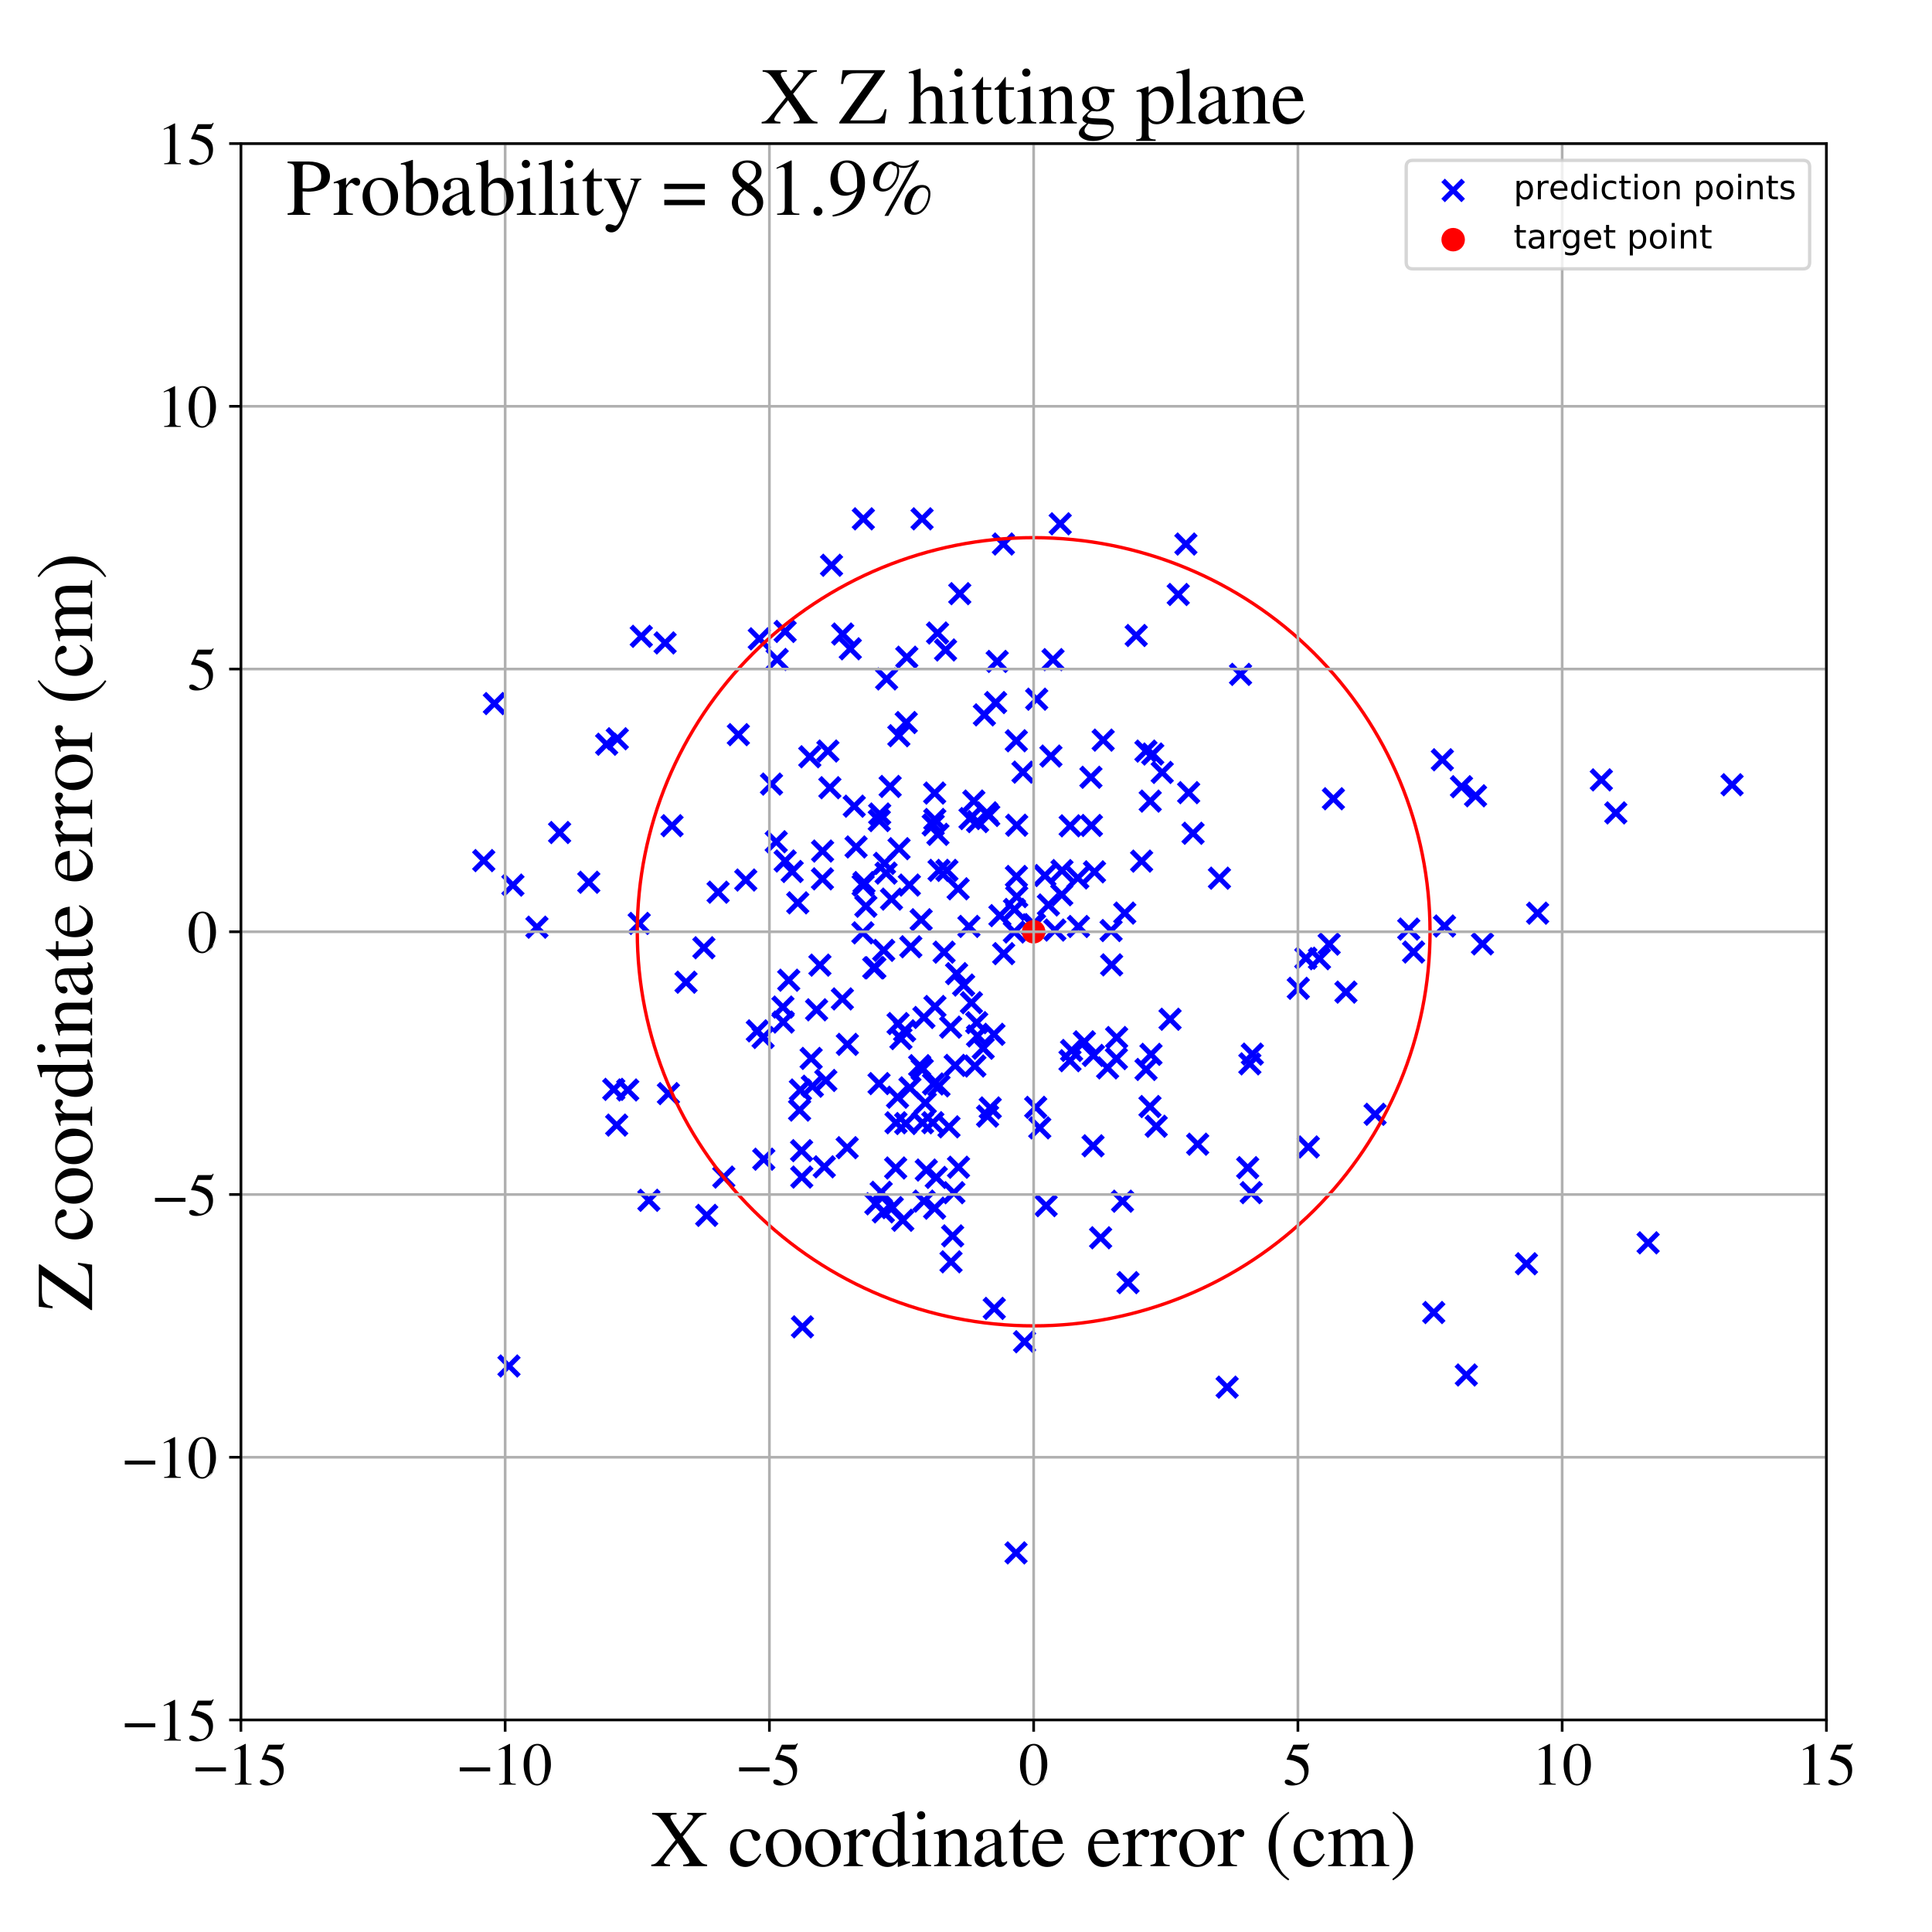 <?xml version="1.0" encoding="utf-8" standalone="no"?>
<!DOCTYPE svg PUBLIC "-//W3C//DTD SVG 1.1//EN"
  "http://www.w3.org/Graphics/SVG/1.1/DTD/svg11.dtd">
<!-- Created with matplotlib (https://matplotlib.org/) -->
<svg height="576pt" version="1.1" viewBox="0 0 576 576" width="576pt" xmlns="http://www.w3.org/2000/svg" xmlns:xlink="http://www.w3.org/1999/xlink">
 <defs>
  <style type="text/css">
*{stroke-linecap:butt;stroke-linejoin:round;}
  </style>
 </defs>
 <g id="figure_1">
  <g id="patch_1">
   <path d="M 0 576 
L 576 576 
L 576 0 
L 0 0 
z
" style="fill:#ffffff;"/>
  </g>
  <g id="axes_1">
   <g id="patch_2">
    <path d="M 71.822 512.784 
L 544.52 512.784 
L 544.52 42.802 
L 71.822 42.802 
z
" style="fill:#ffffff;"/>
   </g>
   <g id="PathCollection_1">
    <defs>
     <path d="M -3 3 
L 3 -3 
M -3 -3 
L 3 3 
" id="md6c843bef4" style="stroke:#0000ff;stroke-width:1.5;"/>
    </defs>
    <g clip-path="url(#p97a62f2c68)">
     <use style="fill:#0000ff;stroke:#0000ff;stroke-width:1.5;" x="184.035" xlink:href="#md6c843bef4" y="220.253"/>
     <use style="fill:#0000ff;stroke:#0000ff;stroke-width:1.5;" x="312.57" xlink:href="#md6c843bef4" y="269.804"/>
     <use style="fill:#0000ff;stroke:#0000ff;stroke-width:1.5;" x="246.206" xlink:href="#md6c843bef4" y="322.128"/>
     <use style="fill:#0000ff;stroke:#0000ff;stroke-width:1.5;" x="332.909" xlink:href="#md6c843bef4" y="309.328"/>
     <use style="fill:#0000ff;stroke:#0000ff;stroke-width:1.5;" x="390.055" xlink:href="#md6c843bef4" y="341.954"/>
     <use style="fill:#0000ff;stroke:#0000ff;stroke-width:1.5;" x="278.739" xlink:href="#md6c843bef4" y="300.069"/>
     <use style="fill:#0000ff;stroke:#0000ff;stroke-width:1.5;" x="299.231" xlink:href="#md6c843bef4" y="284.315"/>
     <use style="fill:#0000ff;stroke:#0000ff;stroke-width:1.5;" x="286.143" xlink:href="#md6c843bef4" y="176.993"/>
     <use style="fill:#0000ff;stroke:#0000ff;stroke-width:1.5;" x="316.551" xlink:href="#md6c843bef4" y="266.757"/>
     <use style="fill:#0000ff;stroke:#0000ff;stroke-width:1.5;" x="365.854" xlink:href="#md6c843bef4" y="413.56"/>
     <use style="fill:#0000ff;stroke:#0000ff;stroke-width:1.5;" x="285.767" xlink:href="#md6c843bef4" y="347.996"/>
     <use style="fill:#0000ff;stroke:#0000ff;stroke-width:1.5;" x="227.707" xlink:href="#md6c843bef4" y="345.6"/>
     <use style="fill:#0000ff;stroke:#0000ff;stroke-width:1.5;" x="321.333" xlink:href="#md6c843bef4" y="261.755"/>
     <use style="fill:#0000ff;stroke:#0000ff;stroke-width:1.5;" x="247.908" xlink:href="#md6c843bef4" y="168.528"/>
     <use style="fill:#0000ff;stroke:#0000ff;stroke-width:1.5;" x="271.116" xlink:href="#md6c843bef4" y="263.871"/>
     <use style="fill:#0000ff;stroke:#0000ff;stroke-width:1.5;" x="296.427" xlink:href="#md6c843bef4" y="390.083"/>
     <use style="fill:#0000ff;stroke:#0000ff;stroke-width:1.5;" x="357.068" xlink:href="#md6c843bef4" y="341.129"/>
     <use style="fill:#0000ff;stroke:#0000ff;stroke-width:1.5;" x="334.663" xlink:href="#md6c843bef4" y="358.125"/>
     <use style="fill:#0000ff;stroke:#0000ff;stroke-width:1.5;" x="267.587" xlink:href="#md6c843bef4" y="327.126"/>
     <use style="fill:#0000ff;stroke:#0000ff;stroke-width:1.5;" x="351.278" xlink:href="#md6c843bef4" y="177.238"/>
     <use style="fill:#0000ff;stroke:#0000ff;stroke-width:1.5;" x="239.239" xlink:href="#md6c843bef4" y="395.584"/>
     <use style="fill:#0000ff;stroke:#0000ff;stroke-width:1.5;" x="254.681" xlink:href="#md6c843bef4" y="240.355"/>
     <use style="fill:#0000ff;stroke:#0000ff;stroke-width:1.5;" x="302.915" xlink:href="#md6c843bef4" y="462.973"/>
     <use style="fill:#0000ff;stroke:#0000ff;stroke-width:1.5;" x="303.032" xlink:href="#md6c843bef4" y="261.303"/>
     <use style="fill:#0000ff;stroke:#0000ff;stroke-width:1.5;" x="279.634" xlink:href="#md6c843bef4" y="248.749"/>
     <use style="fill:#0000ff;stroke:#0000ff;stroke-width:1.5;" x="294.774" xlink:href="#md6c843bef4" y="243.115"/>
     <use style="fill:#0000ff;stroke:#0000ff;stroke-width:1.5;" x="481.728" xlink:href="#md6c843bef4" y="242.355"/>
     <use style="fill:#0000ff;stroke:#0000ff;stroke-width:1.5;" x="427.45" xlink:href="#md6c843bef4" y="391.31"/>
     <use style="fill:#0000ff;stroke:#0000ff;stroke-width:1.5;" x="369.848" xlink:href="#md6c843bef4" y="201.054"/>
     <use style="fill:#0000ff;stroke:#0000ff;stroke-width:1.5;" x="325.878" xlink:href="#md6c843bef4" y="341.607"/>
     <use style="fill:#0000ff;stroke:#0000ff;stroke-width:1.5;" x="246.829" xlink:href="#md6c843bef4" y="223.908"/>
     <use style="fill:#0000ff;stroke:#0000ff;stroke-width:1.5;" x="341.673" xlink:href="#md6c843bef4" y="318.847"/>
     <use style="fill:#0000ff;stroke:#0000ff;stroke-width:1.5;" x="187.156" xlink:href="#md6c843bef4" y="324.961"/>
     <use style="fill:#0000ff;stroke:#0000ff;stroke-width:1.5;" x="193.45" xlink:href="#md6c843bef4" y="357.851"/>
     <use style="fill:#0000ff;stroke:#0000ff;stroke-width:1.5;" x="311.528" xlink:href="#md6c843bef4" y="261.027"/>
     <use style="fill:#0000ff;stroke:#0000ff;stroke-width:1.5;" x="245.749" xlink:href="#md6c843bef4" y="347.871"/>
     <use style="fill:#0000ff;stroke:#0000ff;stroke-width:1.5;" x="235.148" xlink:href="#md6c843bef4" y="292.238"/>
     <use style="fill:#0000ff;stroke:#0000ff;stroke-width:1.5;" x="331.255" xlink:href="#md6c843bef4" y="277.434"/>
     <use style="fill:#0000ff;stroke:#0000ff;stroke-width:1.5;" x="199.276" xlink:href="#md6c843bef4" y="326.043"/>
     <use style="fill:#0000ff;stroke:#0000ff;stroke-width:1.5;" x="147.402" xlink:href="#md6c843bef4" y="209.763"/>
     <use style="fill:#0000ff;stroke:#0000ff;stroke-width:1.5;" x="180.869" xlink:href="#md6c843bef4" y="221.882"/>
     <use style="fill:#0000ff;stroke:#0000ff;stroke-width:1.5;" x="238.388" xlink:href="#md6c843bef4" y="330.96"/>
     <use style="fill:#0000ff;stroke:#0000ff;stroke-width:1.5;" x="257.396" xlink:href="#md6c843bef4" y="154.685"/>
     <use style="fill:#0000ff;stroke:#0000ff;stroke-width:1.5;" x="144.225" xlink:href="#md6c843bef4" y="256.575"/>
     <use style="fill:#0000ff;stroke:#0000ff;stroke-width:1.5;" x="279.972" xlink:href="#md6c843bef4" y="259.486"/>
     <use style="fill:#0000ff;stroke:#0000ff;stroke-width:1.5;" x="252.633" xlink:href="#md6c843bef4" y="311.365"/>
     <use style="fill:#0000ff;stroke:#0000ff;stroke-width:1.5;" x="278.11" xlink:href="#md6c843bef4" y="334.716"/>
     <use style="fill:#0000ff;stroke:#0000ff;stroke-width:1.5;" x="252.573" xlink:href="#md6c843bef4" y="342.17"/>
     <use style="fill:#0000ff;stroke:#0000ff;stroke-width:1.5;" x="231.419" xlink:href="#md6c843bef4" y="250.962"/>
     <use style="fill:#0000ff;stroke:#0000ff;stroke-width:1.5;" x="209.852" xlink:href="#md6c843bef4" y="282.565"/>
     <use style="fill:#0000ff;stroke:#0000ff;stroke-width:1.5;" x="247.415" xlink:href="#md6c843bef4" y="234.848"/>
     <use style="fill:#0000ff;stroke:#0000ff;stroke-width:1.5;" x="204.527" xlink:href="#md6c843bef4" y="292.833"/>
     <use style="fill:#0000ff;stroke:#0000ff;stroke-width:1.5;" x="342.852" xlink:href="#md6c843bef4" y="329.898"/>
     <use style="fill:#0000ff;stroke:#0000ff;stroke-width:1.5;" x="241.833" xlink:href="#md6c843bef4" y="315.554"/>
     <use style="fill:#0000ff;stroke:#0000ff;stroke-width:1.5;" x="314.498" xlink:href="#md6c843bef4" y="277.285"/>
     <use style="fill:#0000ff;stroke:#0000ff;stroke-width:1.5;" x="290.645" xlink:href="#md6c843bef4" y="317.819"/>
     <use style="fill:#0000ff;stroke:#0000ff;stroke-width:1.5;" x="439.915" xlink:href="#md6c843bef4" y="237.254"/>
     <use style="fill:#0000ff;stroke:#0000ff;stroke-width:1.5;" x="309.071" xlink:href="#md6c843bef4" y="208.455"/>
     <use style="fill:#0000ff;stroke:#0000ff;stroke-width:1.5;" x="225.793" xlink:href="#md6c843bef4" y="307.335"/>
     <use style="fill:#0000ff;stroke:#0000ff;stroke-width:1.5;" x="234.071" xlink:href="#md6c843bef4" y="188.254"/>
     <use style="fill:#0000ff;stroke:#0000ff;stroke-width:1.5;" x="302.419" xlink:href="#md6c843bef4" y="277.864"/>
     <use style="fill:#0000ff;stroke:#0000ff;stroke-width:1.5;" x="269.697" xlink:href="#md6c843bef4" y="307.322"/>
     <use style="fill:#0000ff;stroke:#0000ff;stroke-width:1.5;" x="253.505" xlink:href="#md6c843bef4" y="193.429"/>
     <use style="fill:#0000ff;stroke:#0000ff;stroke-width:1.5;" x="282.305" xlink:href="#md6c843bef4" y="259.491"/>
     <use style="fill:#0000ff;stroke:#0000ff;stroke-width:1.5;" x="348.834" xlink:href="#md6c843bef4" y="303.876"/>
     <use style="fill:#0000ff;stroke:#0000ff;stroke-width:1.5;" x="182.988" xlink:href="#md6c843bef4" y="324.779"/>
     <use style="fill:#0000ff;stroke:#0000ff;stroke-width:1.5;" x="160.078" xlink:href="#md6c843bef4" y="276.428"/>
     <use style="fill:#0000ff;stroke:#0000ff;stroke-width:1.5;" x="239.038" xlink:href="#md6c843bef4" y="350.93"/>
     <use style="fill:#0000ff;stroke:#0000ff;stroke-width:1.5;" x="316.085" xlink:href="#md6c843bef4" y="156.169"/>
     <use style="fill:#0000ff;stroke:#0000ff;stroke-width:1.5;" x="340.359" xlink:href="#md6c843bef4" y="256.736"/>
     <use style="fill:#0000ff;stroke:#0000ff;stroke-width:1.5;" x="278.329" xlink:href="#md6c843bef4" y="323.166"/>
     <use style="fill:#0000ff;stroke:#0000ff;stroke-width:1.5;" x="308.781" xlink:href="#md6c843bef4" y="330.141"/>
     <use style="fill:#0000ff;stroke:#0000ff;stroke-width:1.5;" x="278.64" xlink:href="#md6c843bef4" y="360.202"/>
     <use style="fill:#0000ff;stroke:#0000ff;stroke-width:1.5;" x="274.191" xlink:href="#md6c843bef4" y="317.716"/>
     <use style="fill:#0000ff;stroke:#0000ff;stroke-width:1.5;" x="284.775" xlink:href="#md6c843bef4" y="317.631"/>
     <use style="fill:#0000ff;stroke:#0000ff;stroke-width:1.5;" x="274.629" xlink:href="#md6c843bef4" y="274.212"/>
     <use style="fill:#0000ff;stroke:#0000ff;stroke-width:1.5;" x="353.557" xlink:href="#md6c843bef4" y="162.202"/>
     <use style="fill:#0000ff;stroke:#0000ff;stroke-width:1.5;" x="274.954" xlink:href="#md6c843bef4" y="318.838"/>
     <use style="fill:#0000ff;stroke:#0000ff;stroke-width:1.5;" x="289.617" xlink:href="#md6c843bef4" y="298.944"/>
     <use style="fill:#0000ff;stroke:#0000ff;stroke-width:1.5;" x="275.866" xlink:href="#md6c843bef4" y="328.807"/>
     <use style="fill:#0000ff;stroke:#0000ff;stroke-width:1.5;" x="191.194" xlink:href="#md6c843bef4" y="189.714"/>
     <use style="fill:#0000ff;stroke:#0000ff;stroke-width:1.5;" x="266.024" xlink:href="#md6c843bef4" y="360.04"/>
     <use style="fill:#0000ff;stroke:#0000ff;stroke-width:1.5;" x="331.418" xlink:href="#md6c843bef4" y="287.659"/>
     <use style="fill:#0000ff;stroke:#0000ff;stroke-width:1.5;" x="355.689" xlink:href="#md6c843bef4" y="248.428"/>
     <use style="fill:#0000ff;stroke:#0000ff;stroke-width:1.5;" x="257.336" xlink:href="#md6c843bef4" y="263.937"/>
     <use style="fill:#0000ff;stroke:#0000ff;stroke-width:1.5;" x="260.499" xlink:href="#md6c843bef4" y="288.54"/>
     <use style="fill:#0000ff;stroke:#0000ff;stroke-width:1.5;" x="279.515" xlink:href="#md6c843bef4" y="188.727"/>
     <use style="fill:#0000ff;stroke:#0000ff;stroke-width:1.5;" x="325.244" xlink:href="#md6c843bef4" y="231.737"/>
     <use style="fill:#0000ff;stroke:#0000ff;stroke-width:1.5;" x="711.304" xlink:href="#md6c843bef4" y="275.914"/>
     <use style="fill:#0000ff;stroke:#0000ff;stroke-width:1.5;" x="190.57" xlink:href="#md6c843bef4" y="275.301"/>
     <use style="fill:#0000ff;stroke:#0000ff;stroke-width:1.5;" x="270.016" xlink:href="#md6c843bef4" y="334.965"/>
     <use style="fill:#0000ff;stroke:#0000ff;stroke-width:1.5;" x="316.618" xlink:href="#md6c843bef4" y="259.552"/>
     <use style="fill:#0000ff;stroke:#0000ff;stroke-width:1.5;" x="231.698" xlink:href="#md6c843bef4" y="196.604"/>
     <use style="fill:#0000ff;stroke:#0000ff;stroke-width:1.5;" x="455.088" xlink:href="#md6c843bef4" y="376.775"/>
     <use style="fill:#0000ff;stroke:#0000ff;stroke-width:1.5;" x="275.445" xlink:href="#md6c843bef4" y="303.348"/>
     <use style="fill:#0000ff;stroke:#0000ff;stroke-width:1.5;" x="420" xlink:href="#md6c843bef4" y="276.992"/>
     <use style="fill:#0000ff;stroke:#0000ff;stroke-width:1.5;" x="372.627" xlink:href="#md6c843bef4" y="317.174"/>
     <use style="fill:#0000ff;stroke:#0000ff;stroke-width:1.5;" x="430.662" xlink:href="#md6c843bef4" y="276.081"/>
     <use style="fill:#0000ff;stroke:#0000ff;stroke-width:1.5;" x="284.385" xlink:href="#md6c843bef4" y="355.587"/>
     <use style="fill:#0000ff;stroke:#0000ff;stroke-width:1.5;" x="341.644" xlink:href="#md6c843bef4" y="223.926"/>
     <use style="fill:#0000ff;stroke:#0000ff;stroke-width:1.5;" x="275.046" xlink:href="#md6c843bef4" y="334.747"/>
     <use style="fill:#0000ff;stroke:#0000ff;stroke-width:1.5;" x="233.416" xlink:href="#md6c843bef4" y="300.246"/>
     <use style="fill:#0000ff;stroke:#0000ff;stroke-width:1.5;" x="260.827" xlink:href="#md6c843bef4" y="288.532"/>
     <use style="fill:#0000ff;stroke:#0000ff;stroke-width:1.5;" x="262.716" xlink:href="#md6c843bef4" y="355.467"/>
     <use style="fill:#0000ff;stroke:#0000ff;stroke-width:1.5;" x="262.149" xlink:href="#md6c843bef4" y="244.641"/>
     <use style="fill:#0000ff;stroke:#0000ff;stroke-width:1.5;" x="214.093" xlink:href="#md6c843bef4" y="265.997"/>
     <use style="fill:#0000ff;stroke:#0000ff;stroke-width:1.5;" x="343.674" xlink:href="#md6c843bef4" y="224.806"/>
     <use style="fill:#0000ff;stroke:#0000ff;stroke-width:1.5;" x="335.331" xlink:href="#md6c843bef4" y="272.227"/>
     <use style="fill:#0000ff;stroke:#0000ff;stroke-width:1.5;" x="332.839" xlink:href="#md6c843bef4" y="315.607"/>
     <use style="fill:#0000ff;stroke:#0000ff;stroke-width:1.5;" x="264.176" xlink:href="#md6c843bef4" y="260.3"/>
     <use style="fill:#0000ff;stroke:#0000ff;stroke-width:1.5;" x="267.749" xlink:href="#md6c843bef4" y="305.163"/>
     <use style="fill:#0000ff;stroke:#0000ff;stroke-width:1.5;" x="263.352" xlink:href="#md6c843bef4" y="361.303"/>
     <use style="fill:#0000ff;stroke:#0000ff;stroke-width:1.5;" x="262.263" xlink:href="#md6c843bef4" y="242.685"/>
     <use style="fill:#0000ff;stroke:#0000ff;stroke-width:1.5;" x="346.498" xlink:href="#md6c843bef4" y="230.288"/>
     <use style="fill:#0000ff;stroke:#0000ff;stroke-width:1.5;" x="166.838" xlink:href="#md6c843bef4" y="248.205"/>
     <use style="fill:#0000ff;stroke:#0000ff;stroke-width:1.5;" x="319.483" xlink:href="#md6c843bef4" y="313.184"/>
     <use style="fill:#0000ff;stroke:#0000ff;stroke-width:1.5;" x="283.433" xlink:href="#md6c843bef4" y="306.23"/>
     <use style="fill:#0000ff;stroke:#0000ff;stroke-width:1.5;" x="257.251" xlink:href="#md6c843bef4" y="278.12"/>
     <use style="fill:#0000ff;stroke:#0000ff;stroke-width:1.5;" x="237.841" xlink:href="#md6c843bef4" y="269.171"/>
     <use style="fill:#0000ff;stroke:#0000ff;stroke-width:1.5;" x="261.126" xlink:href="#md6c843bef4" y="358.902"/>
     <use style="fill:#0000ff;stroke:#0000ff;stroke-width:1.5;" x="330.217" xlink:href="#md6c843bef4" y="318.378"/>
     <use style="fill:#0000ff;stroke:#0000ff;stroke-width:1.5;" x="435.72" xlink:href="#md6c843bef4" y="234.551"/>
     <use style="fill:#0000ff;stroke:#0000ff;stroke-width:1.5;" x="265.794" xlink:href="#md6c843bef4" y="268.057"/>
     <use style="fill:#0000ff;stroke:#0000ff;stroke-width:1.5;" x="265.388" xlink:href="#md6c843bef4" y="234.469"/>
     <use style="fill:#0000ff;stroke:#0000ff;stroke-width:1.5;" x="270.347" xlink:href="#md6c843bef4" y="195.939"/>
     <use style="fill:#0000ff;stroke:#0000ff;stroke-width:1.5;" x="291.449" xlink:href="#md6c843bef4" y="244.947"/>
     <use style="fill:#0000ff;stroke:#0000ff;stroke-width:1.5;" x="269.156" xlink:href="#md6c843bef4" y="363.807"/>
     <use style="fill:#0000ff;stroke:#0000ff;stroke-width:1.5;" x="328.135" xlink:href="#md6c843bef4" y="369.027"/>
     <use style="fill:#0000ff;stroke:#0000ff;stroke-width:1.5;" x="437.165" xlink:href="#md6c843bef4" y="409.937"/>
     <use style="fill:#0000ff;stroke:#0000ff;stroke-width:1.5;" x="267.032" xlink:href="#md6c843bef4" y="348.222"/>
     <use style="fill:#0000ff;stroke:#0000ff;stroke-width:1.5;" x="285.651" xlink:href="#md6c843bef4" y="264.983"/>
     <use style="fill:#0000ff;stroke:#0000ff;stroke-width:1.5;" x="275.469" xlink:href="#md6c843bef4" y="358.086"/>
     <use style="fill:#0000ff;stroke:#0000ff;stroke-width:1.5;" x="421.438" xlink:href="#md6c843bef4" y="283.831"/>
     <use style="fill:#0000ff;stroke:#0000ff;stroke-width:1.5;" x="397.539" xlink:href="#md6c843bef4" y="238.139"/>
     <use style="fill:#0000ff;stroke:#0000ff;stroke-width:1.5;" x="220.132" xlink:href="#md6c843bef4" y="219.026"/>
     <use style="fill:#0000ff;stroke:#0000ff;stroke-width:1.5;" x="283.533" xlink:href="#md6c843bef4" y="376.196"/>
     <use style="fill:#0000ff;stroke:#0000ff;stroke-width:1.5;" x="293.484" xlink:href="#md6c843bef4" y="213.127"/>
     <use style="fill:#0000ff;stroke:#0000ff;stroke-width:1.5;" x="198.292" xlink:href="#md6c843bef4" y="191.678"/>
     <use style="fill:#0000ff;stroke:#0000ff;stroke-width:1.5;" x="287.292" xlink:href="#md6c843bef4" y="293.682"/>
     <use style="fill:#0000ff;stroke:#0000ff;stroke-width:1.5;" x="396.273" xlink:href="#md6c843bef4" y="281.48"/>
     <use style="fill:#0000ff;stroke:#0000ff;stroke-width:1.5;" x="344.706" xlink:href="#md6c843bef4" y="335.782"/>
     <use style="fill:#0000ff;stroke:#0000ff;stroke-width:1.5;" x="303.002" xlink:href="#md6c843bef4" y="220.848"/>
     <use style="fill:#0000ff;stroke:#0000ff;stroke-width:1.5;" x="151.741" xlink:href="#md6c843bef4" y="407.253"/>
     <use style="fill:#0000ff;stroke:#0000ff;stroke-width:1.5;" x="393.384" xlink:href="#md6c843bef4" y="285.826"/>
     <use style="fill:#0000ff;stroke:#0000ff;stroke-width:1.5;" x="263.461" xlink:href="#md6c843bef4" y="283.334"/>
     <use style="fill:#0000ff;stroke:#0000ff;stroke-width:1.5;" x="319.001" xlink:href="#md6c843bef4" y="316.228"/>
     <use style="fill:#0000ff;stroke:#0000ff;stroke-width:1.5;" x="210.694" xlink:href="#md6c843bef4" y="362.347"/>
     <use style="fill:#0000ff;stroke:#0000ff;stroke-width:1.5;" x="270.183" xlink:href="#md6c843bef4" y="215.415"/>
     <use style="fill:#0000ff;stroke:#0000ff;stroke-width:1.5;" x="230.012" xlink:href="#md6c843bef4" y="233.764"/>
     <use style="fill:#0000ff;stroke:#0000ff;stroke-width:1.5;" x="294.205" xlink:href="#md6c843bef4" y="242.335"/>
     <use style="fill:#0000ff;stroke:#0000ff;stroke-width:1.5;" x="242.193" xlink:href="#md6c843bef4" y="323.845"/>
     <use style="fill:#0000ff;stroke:#0000ff;stroke-width:1.5;" x="289.196" xlink:href="#md6c843bef4" y="244.049"/>
     <use style="fill:#0000ff;stroke:#0000ff;stroke-width:1.5;" x="236.176" xlink:href="#md6c843bef4" y="259.823"/>
     <use style="fill:#0000ff;stroke:#0000ff;stroke-width:1.5;" x="285.199" xlink:href="#md6c843bef4" y="290.276"/>
     <use style="fill:#0000ff;stroke:#0000ff;stroke-width:1.5;" x="308.423" xlink:href="#md6c843bef4" y="275.667"/>
     <use style="fill:#0000ff;stroke:#0000ff;stroke-width:1.5;" x="401.273" xlink:href="#md6c843bef4" y="295.787"/>
     <use style="fill:#0000ff;stroke:#0000ff;stroke-width:1.5;" x="297.303" xlink:href="#md6c843bef4" y="197.195"/>
     <use style="fill:#0000ff;stroke:#0000ff;stroke-width:1.5;" x="279.951" xlink:href="#md6c843bef4" y="323.736"/>
     <use style="fill:#0000ff;stroke:#0000ff;stroke-width:1.5;" x="152.919" xlink:href="#md6c843bef4" y="263.881"/>
     <use style="fill:#0000ff;stroke:#0000ff;stroke-width:1.5;" x="321.52" xlink:href="#md6c843bef4" y="276.218"/>
     <use style="fill:#0000ff;stroke:#0000ff;stroke-width:1.5;" x="371.979" xlink:href="#md6c843bef4" y="348.124"/>
     <use style="fill:#0000ff;stroke:#0000ff;stroke-width:1.5;" x="281.463" xlink:href="#md6c843bef4" y="283.874"/>
     <use style="fill:#0000ff;stroke:#0000ff;stroke-width:1.5;" x="226.373" xlink:href="#md6c843bef4" y="190.456"/>
     <use style="fill:#0000ff;stroke:#0000ff;stroke-width:1.5;" x="326.309" xlink:href="#md6c843bef4" y="259.928"/>
     <use style="fill:#0000ff;stroke:#0000ff;stroke-width:1.5;" x="309.987" xlink:href="#md6c843bef4" y="336.257"/>
     <use style="fill:#0000ff;stroke:#0000ff;stroke-width:1.5;" x="373.033" xlink:href="#md6c843bef4" y="355.571"/>
     <use style="fill:#0000ff;stroke:#0000ff;stroke-width:1.5;" x="267.981" xlink:href="#md6c843bef4" y="219.344"/>
     <use style="fill:#0000ff;stroke:#0000ff;stroke-width:1.5;" x="233.519" xlink:href="#md6c843bef4" y="304.711"/>
     <use style="fill:#0000ff;stroke:#0000ff;stroke-width:1.5;" x="373.373" xlink:href="#md6c843bef4" y="314.274"/>
     <use style="fill:#0000ff;stroke:#0000ff;stroke-width:1.5;" x="311.885" xlink:href="#md6c843bef4" y="359.449"/>
     <use style="fill:#0000ff;stroke:#0000ff;stroke-width:1.5;" x="271.284" xlink:href="#md6c843bef4" y="324.336"/>
     <use style="fill:#0000ff;stroke:#0000ff;stroke-width:1.5;" x="279.134" xlink:href="#md6c843bef4" y="351.033"/>
     <use style="fill:#0000ff;stroke:#0000ff;stroke-width:1.5;" x="343.153" xlink:href="#md6c843bef4" y="314.34"/>
     <use style="fill:#0000ff;stroke:#0000ff;stroke-width:1.5;" x="342.922" xlink:href="#md6c843bef4" y="238.842"/>
     <use style="fill:#0000ff;stroke:#0000ff;stroke-width:1.5;" x="11.374" xlink:href="#md6c843bef4" y="303.543"/>
     <use style="fill:#0000ff;stroke:#0000ff;stroke-width:1.5;" x="222.344" xlink:href="#md6c843bef4" y="262.37"/>
     <use style="fill:#0000ff;stroke:#0000ff;stroke-width:1.5;" x="363.56" xlink:href="#md6c843bef4" y="261.818"/>
     <use style="fill:#0000ff;stroke:#0000ff;stroke-width:1.5;" x="284.02" xlink:href="#md6c843bef4" y="368.466"/>
     <use style="fill:#0000ff;stroke:#0000ff;stroke-width:1.5;" x="234.078" xlink:href="#md6c843bef4" y="256.695"/>
     <use style="fill:#0000ff;stroke:#0000ff;stroke-width:1.5;" x="215.785" xlink:href="#md6c843bef4" y="350.933"/>
     <use style="fill:#0000ff;stroke:#0000ff;stroke-width:1.5;" x="278.693" xlink:href="#md6c843bef4" y="244.316"/>
     <use style="fill:#0000ff;stroke:#0000ff;stroke-width:1.5;" x="303.114" xlink:href="#md6c843bef4" y="246.03"/>
     <use style="fill:#0000ff;stroke:#0000ff;stroke-width:1.5;" x="227.508" xlink:href="#md6c843bef4" y="309.311"/>
     <use style="fill:#0000ff;stroke:#0000ff;stroke-width:1.5;" x="271.543" xlink:href="#md6c843bef4" y="282.267"/>
     <use style="fill:#0000ff;stroke:#0000ff;stroke-width:1.5;" x="264.33" xlink:href="#md6c843bef4" y="202.415"/>
     <use style="fill:#0000ff;stroke:#0000ff;stroke-width:1.5;" x="268.602" xlink:href="#md6c843bef4" y="309.638"/>
     <use style="fill:#0000ff;stroke:#0000ff;stroke-width:1.5;" x="241.428" xlink:href="#md6c843bef4" y="225.621"/>
     <use style="fill:#0000ff;stroke:#0000ff;stroke-width:1.5;" x="296.328" xlink:href="#md6c843bef4" y="308.369"/>
     <use style="fill:#0000ff;stroke:#0000ff;stroke-width:1.5;" x="387.069" xlink:href="#md6c843bef4" y="294.653"/>
     <use style="fill:#0000ff;stroke:#0000ff;stroke-width:1.5;" x="328.896" xlink:href="#md6c843bef4" y="220.658"/>
     <use style="fill:#0000ff;stroke:#0000ff;stroke-width:1.5;" x="282.931" xlink:href="#md6c843bef4" y="335.953"/>
     <use style="fill:#0000ff;stroke:#0000ff;stroke-width:1.5;" x="-1" xlink:href="#md6c843bef4" y="336.447"/>
     <use style="fill:#0000ff;stroke:#0000ff;stroke-width:1.5;" x="-1" xlink:href="#md6c843bef4" y="314.801"/>
     <use style="fill:#0000ff;stroke:#0000ff;stroke-width:1.5;" x="175.538" xlink:href="#md6c843bef4" y="263.033"/>
     <use style="fill:#0000ff;stroke:#0000ff;stroke-width:1.5;" x="276.164" xlink:href="#md6c843bef4" y="348.836"/>
     <use style="fill:#0000ff;stroke:#0000ff;stroke-width:1.5;" x="290.339" xlink:href="#md6c843bef4" y="238.826"/>
     <use style="fill:#0000ff;stroke:#0000ff;stroke-width:1.5;" x="338.746" xlink:href="#md6c843bef4" y="189.465"/>
     <use style="fill:#0000ff;stroke:#0000ff;stroke-width:1.5;" x="298.114" xlink:href="#md6c843bef4" y="272.977"/>
     <use style="fill:#0000ff;stroke:#0000ff;stroke-width:1.5;" x="441.982" xlink:href="#md6c843bef4" y="281.412"/>
     <use style="fill:#0000ff;stroke:#0000ff;stroke-width:1.5;" x="274.903" xlink:href="#md6c843bef4" y="154.684"/>
     <use style="fill:#0000ff;stroke:#0000ff;stroke-width:1.5;" x="200.357" xlink:href="#md6c843bef4" y="246.174"/>
     <use style="fill:#0000ff;stroke:#0000ff;stroke-width:1.5;" x="288.87" xlink:href="#md6c843bef4" y="276.195"/>
     <use style="fill:#0000ff;stroke:#0000ff;stroke-width:1.5;" x="183.856" xlink:href="#md6c843bef4" y="335.434"/>
     <use style="fill:#0000ff;stroke:#0000ff;stroke-width:1.5;" x="305.456" xlink:href="#md6c843bef4" y="400.025"/>
     <use style="fill:#0000ff;stroke:#0000ff;stroke-width:1.5;" x="251.142" xlink:href="#md6c843bef4" y="297.813"/>
     <use style="fill:#0000ff;stroke:#0000ff;stroke-width:1.5;" x="238.624" xlink:href="#md6c843bef4" y="324.97"/>
     <use style="fill:#0000ff;stroke:#0000ff;stroke-width:1.5;" x="313.318" xlink:href="#md6c843bef4" y="225.414"/>
     <use style="fill:#0000ff;stroke:#0000ff;stroke-width:1.5;" x="262.076" xlink:href="#md6c843bef4" y="323.056"/>
     <use style="fill:#0000ff;stroke:#0000ff;stroke-width:1.5;" x="245.204" xlink:href="#md6c843bef4" y="262.018"/>
     <use style="fill:#0000ff;stroke:#0000ff;stroke-width:1.5;" x="323.286" xlink:href="#md6c843bef4" y="310.607"/>
     <use style="fill:#0000ff;stroke:#0000ff;stroke-width:1.5;" x="319.06" xlink:href="#md6c843bef4" y="246.207"/>
     <use style="fill:#0000ff;stroke:#0000ff;stroke-width:1.5;" x="291.439" xlink:href="#md6c843bef4" y="308.852"/>
     <use style="fill:#0000ff;stroke:#0000ff;stroke-width:1.5;" x="258.142" xlink:href="#md6c843bef4" y="270.185"/>
     <use style="fill:#0000ff;stroke:#0000ff;stroke-width:1.5;" x="295.225" xlink:href="#md6c843bef4" y="330.318"/>
     <use style="fill:#0000ff;stroke:#0000ff;stroke-width:1.5;" x="354.38" xlink:href="#md6c843bef4" y="236.317"/>
     <use style="fill:#0000ff;stroke:#0000ff;stroke-width:1.5;" x="430.022" xlink:href="#md6c843bef4" y="226.516"/>
     <use style="fill:#0000ff;stroke:#0000ff;stroke-width:1.5;" x="304.985" xlink:href="#md6c843bef4" y="230.206"/>
     <use style="fill:#0000ff;stroke:#0000ff;stroke-width:1.5;" x="336.3" xlink:href="#md6c843bef4" y="382.401"/>
     <use style="fill:#0000ff;stroke:#0000ff;stroke-width:1.5;" x="268.039" xlink:href="#md6c843bef4" y="253.022"/>
     <use style="fill:#0000ff;stroke:#0000ff;stroke-width:1.5;" x="281.905" xlink:href="#md6c843bef4" y="193.781"/>
     <use style="fill:#0000ff;stroke:#0000ff;stroke-width:1.5;" x="267.135" xlink:href="#md6c843bef4" y="334.736"/>
     <use style="fill:#0000ff;stroke:#0000ff;stroke-width:1.5;" x="299.146" xlink:href="#md6c843bef4" y="162.191"/>
     <use style="fill:#0000ff;stroke:#0000ff;stroke-width:1.5;" x="291.188" xlink:href="#md6c843bef4" y="304.891"/>
     <use style="fill:#0000ff;stroke:#0000ff;stroke-width:1.5;" x="313.942" xlink:href="#md6c843bef4" y="196.658"/>
     <use style="fill:#0000ff;stroke:#0000ff;stroke-width:1.5;" x="458.417" xlink:href="#md6c843bef4" y="272.253"/>
     <use style="fill:#0000ff;stroke:#0000ff;stroke-width:1.5;" x="244.445" xlink:href="#md6c843bef4" y="287.74"/>
     <use style="fill:#0000ff;stroke:#0000ff;stroke-width:1.5;" x="477.421" xlink:href="#md6c843bef4" y="232.51"/>
     <use style="fill:#0000ff;stroke:#0000ff;stroke-width:1.5;" x="66.753" xlink:href="#md6c843bef4" y="225.231"/>
     <use style="fill:#0000ff;stroke:#0000ff;stroke-width:1.5;" x="263.708" xlink:href="#md6c843bef4" y="257.405"/>
     <use style="fill:#0000ff;stroke:#0000ff;stroke-width:1.5;" x="293.129" xlink:href="#md6c843bef4" y="312.518"/>
     <use style="fill:#0000ff;stroke:#0000ff;stroke-width:1.5;" x="251.238" xlink:href="#md6c843bef4" y="189.029"/>
     <use style="fill:#0000ff;stroke:#0000ff;stroke-width:1.5;" x="255.224" xlink:href="#md6c843bef4" y="252.507"/>
     <use style="fill:#0000ff;stroke:#0000ff;stroke-width:1.5;" x="278.657" xlink:href="#md6c843bef4" y="236.44"/>
     <use style="fill:#0000ff;stroke:#0000ff;stroke-width:1.5;" x="18.683" xlink:href="#md6c843bef4" y="329.595"/>
     <use style="fill:#0000ff;stroke:#0000ff;stroke-width:1.5;" x="243.456" xlink:href="#md6c843bef4" y="301.061"/>
     <use style="fill:#0000ff;stroke:#0000ff;stroke-width:1.5;" x="325.39" xlink:href="#md6c843bef4" y="246.106"/>
     <use style="fill:#0000ff;stroke:#0000ff;stroke-width:1.5;" x="389.317" xlink:href="#md6c843bef4" y="285.679"/>
     <use style="fill:#0000ff;stroke:#0000ff;stroke-width:1.5;" x="278.224" xlink:href="#md6c843bef4" y="245.943"/>
     <use style="fill:#0000ff;stroke:#0000ff;stroke-width:1.5;" x="238.984" xlink:href="#md6c843bef4" y="343.054"/>
     <use style="fill:#0000ff;stroke:#0000ff;stroke-width:1.5;" x="296.829" xlink:href="#md6c843bef4" y="209.46"/>
     <use style="fill:#0000ff;stroke:#0000ff;stroke-width:1.5;" x="302.452" xlink:href="#md6c843bef4" y="271.134"/>
     <use style="fill:#0000ff;stroke:#0000ff;stroke-width:1.5;" x="516.393" xlink:href="#md6c843bef4" y="233.964"/>
     <use style="fill:#0000ff;stroke:#0000ff;stroke-width:1.5;" x="325.98" xlink:href="#md6c843bef4" y="314.658"/>
     <use style="fill:#0000ff;stroke:#0000ff;stroke-width:1.5;" x="303.122" xlink:href="#md6c843bef4" y="267.316"/>
     <use style="fill:#0000ff;stroke:#0000ff;stroke-width:1.5;" x="245.239" xlink:href="#md6c843bef4" y="253.733"/>
     <use style="fill:#0000ff;stroke:#0000ff;stroke-width:1.5;" x="307.807" xlink:href="#md6c843bef4" y="275.724"/>
     <use style="fill:#0000ff;stroke:#0000ff;stroke-width:1.5;" x="294.432" xlink:href="#md6c843bef4" y="332.758"/>
     <use style="fill:#0000ff;stroke:#0000ff;stroke-width:1.5;" x="257.597" xlink:href="#md6c843bef4" y="263.125"/>
     <use style="fill:#0000ff;stroke:#0000ff;stroke-width:1.5;" x="491.362" xlink:href="#md6c843bef4" y="370.535"/>
     <use style="fill:#0000ff;stroke:#0000ff;stroke-width:1.5;" x="409.967" xlink:href="#md6c843bef4" y="332.21"/>
    </g>
   </g>
   <g id="PathCollection_2">
    <defs>
     <path d="M 0 3 
C 0.796 3 1.559 2.684 2.121 2.121 
C 2.684 1.559 3 0.796 3 0 
C 3 -0.796 2.684 -1.559 2.121 -2.121 
C 1.559 -2.684 0.796 -3 0 -3 
C -0.796 -3 -1.559 -2.684 -2.121 -2.121 
C -2.684 -1.559 -3 -0.796 -3 0 
C -3 0.796 -2.684 1.559 -2.121 2.121 
C -1.559 2.684 -0.796 3 0 3 
z
" id="m61f3278b87" style="stroke:#ff0000;"/>
    </defs>
    <g clip-path="url(#p97a62f2c68)">
     <use style="fill:#ff0000;stroke:#ff0000;" x="308.171" xlink:href="#m61f3278b87" y="277.793"/>
    </g>
   </g>
   <g id="patch_3">
    <path clip-path="url(#p97a62f2c68)" d="M 308.171 395.288 
C 339.511 395.288 369.572 382.908 391.733 360.875 
C 413.894 338.841 426.346 308.953 426.346 277.793 
C 426.346 246.633 413.894 216.745 391.733 194.711 
C 369.572 172.677 339.511 160.297 308.171 160.297 
C 276.831 160.297 246.77 172.677 224.609 194.711 
C 202.448 216.745 189.997 246.633 189.997 277.793 
C 189.997 308.953 202.448 338.841 224.609 360.875 
C 246.77 382.908 276.831 395.288 308.171 395.288 
z
" style="fill:none;stroke:#ff0000;stroke-linejoin:miter;"/>
   </g>
   <g id="matplotlib.axis_1">
    <g id="xtick_1">
     <g id="line2d_1">
      <path clip-path="url(#p97a62f2c68)" d="M 71.822 512.784 
L 71.822 42.802 
" style="fill:none;stroke:#b0b0b0;stroke-linecap:square;stroke-width:0.8;"/>
     </g>
     <g id="line2d_2">
      <defs>
       <path d="M 0 0 
L 0 3.5 
" id="mcd6e3fe5ef" style="stroke:#000000;stroke-width:0.8;"/>
      </defs>
      <g>
       <use style="stroke:#000000;stroke-width:0.8;" x="71.822" xlink:href="#mcd6e3fe5ef" y="512.784"/>
      </g>
     </g>
     <g id="text_1">
      <!-- −15 -->
      <defs>
       <path d="M 3 22 
L 3 28.594 
L 53.406 28.594 
L 53.406 22 
z
" id="FreeSerif-8722"/>
       <path d="M 18.297 59.297 
Q 16.5 59.297 11.094 57.094 
L 11.094 58.5 
L 29.094 67.594 
L 29.906 67.406 
L 29.906 7.406 
Q 29.906 3.797 31.703 2.688 
Q 33.5 1.594 39.406 1.5 
L 39.406 0 
L 11.797 0 
L 11.797 1.5 
Q 17.406 1.703 19.344 3.141 
Q 21.297 4.594 21.297 9.297 
L 21.297 54.594 
Q 21.297 59.297 18.297 59.297 
z
" id="FreeSerif-49"/>
       <path d="M 35.703 19.406 
Q 35.703 24.703 33.344 28.797 
Q 31 32.906 27.641 35.156 
Q 24.297 37.406 20.141 38.844 
Q 16 40.297 12.953 40.75 
Q 9.906 41.203 7.594 41.203 
Q 6.406 41.203 6.406 42 
Q 6.406 42.297 6.5 42.5 
L 17.406 66.203 
L 38.297 66.203 
Q 39.906 66.203 40.844 66.703 
Q 41.797 67.203 42.906 68.797 
L 43.797 68.094 
L 40 59.203 
Q 39.594 58.297 37.703 58.297 
L 18.094 58.297 
L 13.906 49.797 
Q 28.5 47.203 35.594 41.344 
Q 42.703 35.5 42.703 24.203 
Q 42.703 18.297 40.844 13.688 
Q 39 9.094 36.141 6.297 
Q 33.297 3.5 29.547 1.703 
Q 25.797 -0.094 22.344 -0.75 
Q 18.906 -1.406 15.406 -1.406 
Q 9.797 -1.406 6.5 0.25 
Q 3.203 1.906 3.203 4.797 
Q 3.203 8.5 7.5 8.5 
Q 10.297 8.5 14.75 5.391 
Q 19.203 2.297 21.797 2.297 
Q 27.703 2.297 31.703 7.25 
Q 35.703 12.203 35.703 19.406 
z
" id="FreeSerif-53"/>
      </defs>
      <g transform="translate(57.746 532.077)scale(0.18 -0.18)">
       <use xlink:href="#FreeSerif-8722"/>
       <use x="56.4" xlink:href="#FreeSerif-49"/>
       <use x="106.4" xlink:href="#FreeSerif-53"/>
      </g>
     </g>
    </g>
    <g id="xtick_2">
     <g id="line2d_3">
      <path clip-path="url(#p97a62f2c68)" d="M 150.605 512.784 
L 150.605 42.802 
" style="fill:none;stroke:#b0b0b0;stroke-linecap:square;stroke-width:0.8;"/>
     </g>
     <g id="line2d_4">
      <g>
       <use style="stroke:#000000;stroke-width:0.8;" x="150.605" xlink:href="#mcd6e3fe5ef" y="512.784"/>
      </g>
     </g>
     <g id="text_2">
      <!-- −10 -->
      <defs>
       <path d="M 47.594 17.797 
Q 35.203 -1.406 25 -1.406 
Q 14.797 -1.406 8.594 8.391 
Q 2.406 18.203 2.406 33.594 
Q 2.406 48.094 8.594 57.844 
Q 14.797 67.594 25.406 67.594 
Q 35.203 67.594 41.391 58 
Q 47.594 48.406 47.594 33 
Q 47.594 17.797 35.203 -1.406 
z
M 25.094 65 
Q 12 65 12 32.703 
Q 12 1.203 25 1.203 
Q 38 1.203 38 32.797 
Q 38 48.5 34.703 56.75 
Q 31.406 65 25.094 65 
z
" id="FreeSerif-48"/>
      </defs>
      <g transform="translate(136.529 532.077)scale(0.18 -0.18)">
       <use xlink:href="#FreeSerif-8722"/>
       <use x="56.4" xlink:href="#FreeSerif-49"/>
       <use x="106.4" xlink:href="#FreeSerif-48"/>
      </g>
     </g>
    </g>
    <g id="xtick_3">
     <g id="line2d_5">
      <path clip-path="url(#p97a62f2c68)" d="M 229.388 512.784 
L 229.388 42.802 
" style="fill:none;stroke:#b0b0b0;stroke-linecap:square;stroke-width:0.8;"/>
     </g>
     <g id="line2d_6">
      <g>
       <use style="stroke:#000000;stroke-width:0.8;" x="229.388" xlink:href="#mcd6e3fe5ef" y="512.784"/>
      </g>
     </g>
     <g id="text_3">
      <!-- −5 -->
      <g transform="translate(219.812 532.077)scale(0.18 -0.18)">
       <use xlink:href="#FreeSerif-8722"/>
       <use x="56.4" xlink:href="#FreeSerif-53"/>
      </g>
     </g>
    </g>
    <g id="xtick_4">
     <g id="line2d_7">
      <path clip-path="url(#p97a62f2c68)" d="M 308.171 512.784 
L 308.171 42.802 
" style="fill:none;stroke:#b0b0b0;stroke-linecap:square;stroke-width:0.8;"/>
     </g>
     <g id="line2d_8">
      <g>
       <use style="stroke:#000000;stroke-width:0.8;" x="308.171" xlink:href="#mcd6e3fe5ef" y="512.784"/>
      </g>
     </g>
     <g id="text_4">
      <!-- 0 -->
      <g transform="translate(303.671 532.077)scale(0.18 -0.18)">
       <use xlink:href="#FreeSerif-48"/>
      </g>
     </g>
    </g>
    <g id="xtick_5">
     <g id="line2d_9">
      <path clip-path="url(#p97a62f2c68)" d="M 386.954 512.784 
L 386.954 42.802 
" style="fill:none;stroke:#b0b0b0;stroke-linecap:square;stroke-width:0.8;"/>
     </g>
     <g id="line2d_10">
      <g>
       <use style="stroke:#000000;stroke-width:0.8;" x="386.954" xlink:href="#mcd6e3fe5ef" y="512.784"/>
      </g>
     </g>
     <g id="text_5">
      <!-- 5 -->
      <g transform="translate(382.454 532.077)scale(0.18 -0.18)">
       <use xlink:href="#FreeSerif-53"/>
      </g>
     </g>
    </g>
    <g id="xtick_6">
     <g id="line2d_11">
      <path clip-path="url(#p97a62f2c68)" d="M 465.737 512.784 
L 465.737 42.802 
" style="fill:none;stroke:#b0b0b0;stroke-linecap:square;stroke-width:0.8;"/>
     </g>
     <g id="line2d_12">
      <g>
       <use style="stroke:#000000;stroke-width:0.8;" x="465.737" xlink:href="#mcd6e3fe5ef" y="512.784"/>
      </g>
     </g>
     <g id="text_6">
      <!-- 10 -->
      <g transform="translate(456.737 532.077)scale(0.18 -0.18)">
       <use xlink:href="#FreeSerif-49"/>
       <use x="50" xlink:href="#FreeSerif-48"/>
      </g>
     </g>
    </g>
    <g id="xtick_7">
     <g id="line2d_13">
      <path clip-path="url(#p97a62f2c68)" d="M 544.52 512.784 
L 544.52 42.802 
" style="fill:none;stroke:#b0b0b0;stroke-linecap:square;stroke-width:0.8;"/>
     </g>
     <g id="line2d_14">
      <g>
       <use style="stroke:#000000;stroke-width:0.8;" x="544.52" xlink:href="#mcd6e3fe5ef" y="512.784"/>
      </g>
     </g>
     <g id="text_7">
      <!-- 15 -->
      <g transform="translate(535.52 532.077)scale(0.18 -0.18)">
       <use xlink:href="#FreeSerif-49"/>
       <use x="50" xlink:href="#FreeSerif-53"/>
      </g>
     </g>
    </g>
    <g id="text_8">
     <!-- X coordinate error (cm) -->
     <defs>
      <path d="M 69.594 66.203 
L 69.594 64.297 
Q 64.703 64 62.047 62.344 
Q 59.406 60.703 54.703 54.906 
L 40.094 36.703 
L 59.297 9.297 
Q 62.297 5 64.297 3.703 
Q 66.297 2.406 70.406 1.906 
L 70.406 0 
L 40.703 0 
L 40.703 1.906 
Q 44.797 2.297 46.594 2.938 
Q 48.406 3.594 48.406 5 
Q 48.406 7.203 43.297 14.797 
L 33.797 28.797 
L 21.906 14 
Q 16.703 7.5 16.703 5.406 
Q 16.703 3.703 18.297 2.953 
Q 19.906 2.203 24.297 1.906 
L 24.297 0 
L 1 0 
L 1 1.906 
Q 4.906 2.203 7 3.797 
Q 9.094 5.406 15.5 13.297 
L 31.203 32.594 
L 20.297 48.594 
Q 13.297 58.906 10.25 61.5 
Q 7.203 64.094 2.203 64.297 
L 2.203 66.203 
L 32.406 66.203 
L 32.406 64.297 
L 29.594 64.203 
Q 24.797 64.094 24.797 61.297 
Q 24.797 58.094 33.297 46.297 
L 37.5 40.406 
L 48.797 54.203 
Q 52.797 59.203 52.797 61.094 
Q 52.797 62.797 51.344 63.438 
Q 49.906 64.094 45.797 64.297 
L 45.797 66.203 
z
" id="FreeSerif-88"/>
      <path id="FreeSerif-32"/>
      <path d="M 2.5 21.297 
Q 2.5 32.406 9.047 39.203 
Q 15.594 46 24.406 46 
Q 30.703 46 35.25 42.953 
Q 39.797 39.906 39.797 35.703 
Q 39.797 34 38.391 32.75 
Q 37 31.5 35 31.5 
Q 31.594 31.5 30.297 36.094 
L 29.703 38.297 
Q 28.906 41.094 27.703 42.094 
Q 26.5 43.094 23.797 43.094 
Q 17.703 43.094 13.953 38.25 
Q 10.203 33.406 10.203 25.703 
Q 10.203 17.094 14.547 11.641 
Q 18.906 6.203 25.703 6.203 
Q 30 6.203 33.094 8.25 
Q 36.203 10.297 39.797 15.594 
L 41.203 14.703 
Q 40.203 12.703 39.453 11.391 
Q 38.703 10.094 36.75 7.5 
Q 34.797 4.906 32.891 3.297 
Q 31 1.703 27.891 0.344 
Q 24.797 -1 21.5 -1 
Q 13.203 -1 7.844 5.25 
Q 2.5 11.5 2.5 21.297 
z
" id="FreeSerif-99"/>
      <path d="M 24.594 46 
Q 34.203 46 40.391 39.594 
Q 46.594 33.203 46.594 23.406 
Q 46.594 13 40.188 6 
Q 33.797 -1 24.391 -1 
Q 15 -1 8.75 5.75 
Q 2.5 12.5 2.5 22.594 
Q 2.5 32.906 8.641 39.453 
Q 14.797 46 24.594 46 
z
M 11.5 27.5 
Q 11.5 16.797 15.391 9.297 
Q 19.297 1.797 25.594 1.797 
Q 31.203 1.797 34.391 6.594 
Q 37.594 11.406 37.594 19.906 
Q 37.594 30.203 33.594 36.703 
Q 29.594 43.203 23.297 43.203 
Q 18 43.203 14.75 38.891 
Q 11.5 34.594 11.5 27.5 
z
" id="FreeSerif-111"/>
      <path d="M 30.094 36.203 
Q 28.594 36.203 26.391 37.953 
Q 24.203 39.703 23.5 39.703 
Q 21.5 39.703 19 36.797 
Q 16.5 33.906 16.5 31.5 
L 16.5 9 
Q 16.5 4.703 18.203 3.203 
Q 19.906 1.703 25 1.5 
L 25 0 
L 1 0 
L 1 1.5 
Q 5.797 2.406 6.938 3.5 
Q 8.094 4.594 8.094 8.406 
L 8.094 33.406 
Q 8.094 36.703 7.344 38.047 
Q 6.594 39.406 4.703 39.406 
Q 3.094 39.406 1.203 39 
L 1.203 40.594 
Q 9.203 43.203 16 46 
L 16.5 45.797 
L 16.5 36.594 
Q 20.203 41.906 22.797 43.953 
Q 25.406 46 28.5 46 
Q 31.094 46 32.547 44.594 
Q 34 43.203 34 40.703 
Q 34 38.594 32.953 37.391 
Q 31.906 36.203 30.094 36.203 
z
" id="FreeSerif-114"/>
      <path d="M 34.203 -1 
L 33.797 -0.703 
L 33.797 5.703 
Q 29 -1 21 -1 
Q 12.703 -1 7.594 4.953 
Q 2.5 10.906 2.5 20.5 
Q 2.5 31.094 8.594 38.547 
Q 14.703 46 23.297 46 
Q 28.703 46 33.797 41.703 
L 33.797 57.297 
Q 33.797 60.406 32.891 61.406 
Q 32 62.406 29.203 62.406 
Q 27.797 62.406 27 62.297 
L 27 63.906 
Q 36.094 66.297 41.703 68.297 
L 42.203 68.094 
L 42.203 11.406 
Q 42.203 7.906 43.047 6.797 
Q 43.906 5.703 46.594 5.703 
Q 47.094 5.703 48.906 5.797 
L 48.906 4.203 
z
M 24.906 4.203 
Q 28.703 4.203 31.25 6.344 
Q 33.797 8.5 33.797 10.203 
L 33.797 33.203 
Q 33.797 37.203 30.688 40.203 
Q 27.594 43.203 23.594 43.203 
Q 17.906 43.203 14.5 38.094 
Q 11.094 33 11.094 24.5 
Q 11.094 15.297 14.891 9.75 
Q 18.703 4.203 24.906 4.203 
z
" id="FreeSerif-100"/>
      <path d="M 6.203 39.297 
Q 4 39.297 2 39 
L 2 40.5 
Q 9 42.5 17.5 46 
L 17.906 45.703 
L 17.906 10.203 
Q 17.906 4.797 19.156 3.344 
Q 20.406 1.906 25.297 1.5 
L 25.297 0 
L 1.594 0 
L 1.594 1.5 
Q 6.797 1.797 8.141 3.297 
Q 9.5 4.797 9.5 10.203 
L 9.5 33.406 
Q 9.5 36.703 8.75 38 
Q 8 39.297 6.203 39.297 
z
M 12.797 68.297 
Q 15 68.297 16.5 66.797 
Q 18 65.297 18 63.203 
Q 18 61 16.5 59.547 
Q 15 58.094 12.797 58.094 
Q 10.703 58.094 9.25 59.594 
Q 7.797 61.094 7.797 63.188 
Q 7.797 65.297 9.297 66.797 
Q 10.797 68.297 12.797 68.297 
z
" id="FreeSerif-105"/>
      <path d="M 1 39.797 
L 1 41.5 
Q 8.406 43.703 14.797 46 
L 15.5 45.797 
L 15.5 37.906 
Q 20.594 42.703 23.547 44.344 
Q 26.5 46 30 46 
Q 35.5 46 38.641 42.047 
Q 41.797 38.094 41.797 31 
L 41.797 8.094 
Q 41.797 4.406 43 3.156 
Q 44.203 1.906 47.906 1.5 
L 47.906 0 
L 27.094 0 
L 27.094 1.5 
Q 30.906 1.797 32.156 3.5 
Q 33.406 5.203 33.406 9.906 
L 33.406 30.797 
Q 33.406 40.5 26.094 40.5 
Q 23.594 40.5 21.5 39.344 
Q 19.406 38.203 15.797 34.797 
L 15.797 6.703 
Q 15.797 4 17.188 2.891 
Q 18.594 1.797 22.406 1.5 
L 22.406 0 
L 1.203 0 
L 1.203 1.5 
Q 5 1.797 6.203 3.25 
Q 7.406 4.703 7.406 9 
L 7.406 33.797 
Q 7.406 37.5 6.594 38.844 
Q 5.797 40.203 3.703 40.203 
Q 1.797 40.203 1 39.797 
z
" id="FreeSerif-110"/>
      <path d="M 2.5 9.703 
Q 2.5 11.5 2.891 13.047 
Q 3.297 14.594 4.297 15.938 
Q 5.297 17.297 6.188 18.391 
Q 7.094 19.5 8.891 20.641 
Q 10.703 21.797 11.891 22.547 
Q 13.094 23.297 15.547 24.344 
Q 18 25.406 19.297 25.953 
Q 20.594 26.5 23.391 27.594 
Q 26.203 28.703 27.5 29.203 
L 27.5 35.297 
Q 27.5 43.594 19.906 43.594 
Q 16.906 43.594 14.797 42.141 
Q 12.703 40.703 12.703 38.703 
Q 12.703 37.906 12.953 36.5 
Q 13.203 35.094 13.203 34.703 
Q 13.203 33 11.844 31.75 
Q 10.5 30.5 8.703 30.5 
Q 7 30.5 5.703 31.797 
Q 4.406 33.094 4.406 34.797 
Q 4.406 39.5 9.25 42.75 
Q 14.094 46 21.203 46 
Q 29.406 46 32.5 42.047 
Q 35.594 38.094 35.594 30 
L 35.594 10.5 
Q 35.594 7.203 36.25 5.953 
Q 36.906 4.703 38.594 4.703 
Q 40.703 4.703 43 6.594 
L 43 4 
Q 40.406 1.094 38.453 0.047 
Q 36.5 -1 34 -1 
Q 30.906 -1 29.453 0.703 
Q 28 2.406 27.594 6.297 
Q 19 -1 13 -1 
Q 8.406 -1 5.453 2 
Q 2.5 5 2.5 9.703 
z
M 27.5 12.297 
L 27.5 26.797 
Q 18.5 23.5 14.891 20.391 
Q 11.297 17.297 11.297 12.906 
Q 11.297 8.797 13.297 6.797 
Q 15.297 4.797 17.594 4.797 
Q 21 4.797 24.906 7.094 
Q 26.5 8 27 9 
Q 27.5 10 27.5 12.297 
z
" id="FreeSerif-97"/>
      <path d="M 25.906 45 
L 25.906 41.797 
L 15.797 41.797 
L 15.797 13.203 
Q 15.797 8.5 17 6.344 
Q 18.203 4.203 21 4.203 
Q 24.094 4.203 27 7.703 
L 28.297 6.594 
Q 23.5 -1 16.297 -1 
Q 7.406 -1 7.406 11.703 
L 7.406 41.797 
L 2.094 41.797 
Q 1.703 42.094 1.703 42.5 
Q 1.703 43 2 43.297 
Q 2.297 43.594 3.141 44.141 
Q 4 44.703 5.203 45.641 
Q 6.406 46.594 8.5 49.094 
Q 10.594 51.594 13.094 55.094 
Q 14.703 57.406 15.094 57.906 
Q 15.797 57.906 15.797 56.594 
L 15.797 45 
z
" id="FreeSerif-116"/>
      <path d="M 9.703 27.703 
Q 9.906 21.406 11.406 16.844 
Q 12.906 12.297 15.297 10.047 
Q 17.703 7.797 20.141 6.844 
Q 22.594 5.906 25.297 5.906 
Q 30.094 5.906 33.641 8.297 
Q 37.203 10.703 40.797 16.406 
L 42.406 15.703 
Q 39.297 7.594 33.797 3.297 
Q 28.297 -1 21.203 -1 
Q 12.594 -1 7.547 5.047 
Q 2.5 11.094 2.5 21.406 
Q 2.5 32.5 8.344 39.25 
Q 14.203 46 23.406 46 
Q 31 46 35.203 41.453 
Q 39.406 36.906 40.5 27.703 
z
M 9.906 30.906 
L 30.297 30.906 
Q 29.297 37.406 27.188 39.906 
Q 25.094 42.406 20.5 42.406 
Q 11.5 42.406 9.906 30.906 
z
" id="FreeSerif-101"/>
      <path d="M 29.203 -17.703 
Q 26.594 -16.094 23.797 -13.844 
Q 21 -11.594 17.453 -7.594 
Q 13.906 -3.594 11.203 0.953 
Q 8.5 5.5 6.641 11.891 
Q 4.797 18.297 4.797 25.203 
Q 4.797 32.406 6.641 38.844 
Q 8.5 45.297 11 49.547 
Q 13.5 53.797 17.344 57.75 
Q 21.203 61.703 23.703 63.594 
Q 26.203 65.5 29.5 67.594 
L 30.406 66 
Q 26 62.406 23.297 59.5 
Q 20.594 56.594 18.094 51.938 
Q 15.594 47.297 14.5 40.844 
Q 13.406 34.406 13.406 25.5 
Q 13.406 16.203 14.5 9.5 
Q 15.594 2.797 18.094 -1.953 
Q 20.594 -6.703 23.297 -9.703 
Q 26 -12.703 30.406 -16.094 
z
" id="FreeSerif-40"/>
      <path d="M 1.297 39.797 
L 1.297 41.5 
Q 8.5 43.5 15.297 46 
L 16 45.797 
L 16 38.297 
Q 22.203 43 25.203 44.5 
Q 28.203 46 31.5 46 
Q 39.406 46 42.094 37.594 
Q 49.906 46 58.406 46 
Q 70 46 70 28.203 
L 70 7.594 
Q 70 2 74.297 1.703 
L 76.906 1.5 
L 76.906 0 
L 55 0 
L 55 1.5 
Q 59.406 2 60.5 3.203 
Q 61.594 4.406 61.594 8.703 
L 61.594 29.797 
Q 61.594 36 60 38.391 
Q 58.406 40.797 54.094 40.797 
Q 47.5 40.797 43.203 34.703 
L 43.203 9.5 
Q 43.203 4.797 44.641 3.188 
Q 46.094 1.594 50.406 1.5 
L 50.406 0 
L 28 0 
L 28 1.5 
Q 32.297 1.797 33.547 3.094 
Q 34.797 4.406 34.797 8.594 
L 34.797 30.297 
Q 34.797 40.797 28.203 40.797 
Q 25.406 40.797 21.953 39.391 
Q 18.5 38 16.406 34.906 
L 16.406 6.703 
Q 16.406 3.797 17.797 2.75 
Q 19.203 1.703 23.203 1.5 
L 23.203 0 
L 1 0 
L 1 1.5 
Q 5.203 1.594 6.594 3 
Q 8 4.406 8 8.5 
L 8 33.797 
Q 8 37.406 7.25 38.797 
Q 6.5 40.203 4.5 40.203 
Q 3 40.203 1.297 39.797 
z
" id="FreeSerif-109"/>
      <path d="M 4.047 67.703 
Q 6.656 66.094 9.453 63.844 
Q 12.25 61.594 15.797 57.594 
Q 19.344 53.594 22.047 49.047 
Q 24.75 44.5 26.594 38.094 
Q 28.453 31.703 28.453 24.797 
Q 28.453 17.594 26.594 11.141 
Q 24.75 4.703 22.25 0.453 
Q 19.75 -3.797 15.891 -7.75 
Q 12.047 -11.703 9.547 -13.594 
Q 7.047 -15.5 3.75 -17.594 
L 2.844 -16 
Q 7.25 -12.406 9.953 -9.5 
Q 12.656 -6.594 15.156 -1.938 
Q 17.656 2.703 18.75 9.141 
Q 19.844 15.594 19.844 24.5 
Q 19.844 33.797 18.75 40.5 
Q 17.656 47.203 15.156 51.953 
Q 12.656 56.703 9.953 59.703 
Q 7.25 62.703 2.844 66.094 
z
" id="FreeSerif-41"/>
     </defs>
     <g transform="translate(193.922 556.375)scale(0.24 -0.24)">
      <use xlink:href="#FreeSerif-88"/>
      <use x="71.4" xlink:href="#FreeSerif-32"/>
      <use x="96.4" xlink:href="#FreeSerif-99"/>
      <use x="140.784" xlink:href="#FreeSerif-111"/>
      <use x="189.884" xlink:href="#FreeSerif-111"/>
      <use x="238.969" xlink:href="#FreeSerif-114"/>
      <use x="273.453" xlink:href="#FreeSerif-100"/>
      <use x="323.353" xlink:href="#FreeSerif-105"/>
      <use x="351.137" xlink:href="#FreeSerif-110"/>
      <use x="400.037" xlink:href="#FreeSerif-97"/>
      <use x="443.522" xlink:href="#FreeSerif-116"/>
      <use x="471.822" xlink:href="#FreeSerif-101"/>
      <use x="516.222" xlink:href="#FreeSerif-32"/>
      <use x="541.222" xlink:href="#FreeSerif-101"/>
      <use x="585.606" xlink:href="#FreeSerif-114"/>
      <use x="620.106" xlink:href="#FreeSerif-114"/>
      <use x="654.59" xlink:href="#FreeSerif-111"/>
      <use x="703.675" xlink:href="#FreeSerif-114"/>
      <use x="738.175" xlink:href="#FreeSerif-32"/>
      <use x="763.175" xlink:href="#FreeSerif-40"/>
      <use x="796.475" xlink:href="#FreeSerif-99"/>
      <use x="840.859" xlink:href="#FreeSerif-109"/>
      <use x="918.759" xlink:href="#FreeSerif-41"/>
     </g>
    </g>
   </g>
   <g id="matplotlib.axis_2">
    <g id="ytick_1">
     <g id="line2d_15">
      <path clip-path="url(#p97a62f2c68)" d="M 71.822 512.784 
L 544.52 512.784 
" style="fill:none;stroke:#b0b0b0;stroke-linecap:square;stroke-width:0.8;"/>
     </g>
     <g id="line2d_16">
      <defs>
       <path d="M 0 0 
L -3.5 0 
" id="m5fbce678cd" style="stroke:#000000;stroke-width:0.8;"/>
      </defs>
      <g>
       <use style="stroke:#000000;stroke-width:0.8;" x="71.822" xlink:href="#m5fbce678cd" y="512.784"/>
      </g>
     </g>
     <g id="text_9">
      <!-- −15 -->
      <g transform="translate(36.669 518.931)scale(0.18 -0.18)">
       <use xlink:href="#FreeSerif-8722"/>
       <use x="56.4" xlink:href="#FreeSerif-49"/>
       <use x="106.4" xlink:href="#FreeSerif-53"/>
      </g>
     </g>
    </g>
    <g id="ytick_2">
     <g id="line2d_17">
      <path clip-path="url(#p97a62f2c68)" d="M 71.822 434.454 
L 544.52 434.454 
" style="fill:none;stroke:#b0b0b0;stroke-linecap:square;stroke-width:0.8;"/>
     </g>
     <g id="line2d_18">
      <g>
       <use style="stroke:#000000;stroke-width:0.8;" x="71.822" xlink:href="#m5fbce678cd" y="434.454"/>
      </g>
     </g>
     <g id="text_10">
      <!-- −10 -->
      <g transform="translate(36.669 440.6)scale(0.18 -0.18)">
       <use xlink:href="#FreeSerif-8722"/>
       <use x="56.4" xlink:href="#FreeSerif-49"/>
       <use x="106.4" xlink:href="#FreeSerif-48"/>
      </g>
     </g>
    </g>
    <g id="ytick_3">
     <g id="line2d_19">
      <path clip-path="url(#p97a62f2c68)" d="M 71.822 356.123 
L 544.52 356.123 
" style="fill:none;stroke:#b0b0b0;stroke-linecap:square;stroke-width:0.8;"/>
     </g>
     <g id="line2d_20">
      <g>
       <use style="stroke:#000000;stroke-width:0.8;" x="71.822" xlink:href="#m5fbce678cd" y="356.123"/>
      </g>
     </g>
     <g id="text_11">
      <!-- −5 -->
      <g transform="translate(45.669 362.27)scale(0.18 -0.18)">
       <use xlink:href="#FreeSerif-8722"/>
       <use x="56.4" xlink:href="#FreeSerif-53"/>
      </g>
     </g>
    </g>
    <g id="ytick_4">
     <g id="line2d_21">
      <path clip-path="url(#p97a62f2c68)" d="M 71.822 277.793 
L 544.52 277.793 
" style="fill:none;stroke:#b0b0b0;stroke-linecap:square;stroke-width:0.8;"/>
     </g>
     <g id="line2d_22">
      <g>
       <use style="stroke:#000000;stroke-width:0.8;" x="71.822" xlink:href="#m5fbce678cd" y="277.793"/>
      </g>
     </g>
     <g id="text_12">
      <!-- 0 -->
      <g transform="translate(55.822 283.94)scale(0.18 -0.18)">
       <use xlink:href="#FreeSerif-48"/>
      </g>
     </g>
    </g>
    <g id="ytick_5">
     <g id="line2d_23">
      <path clip-path="url(#p97a62f2c68)" d="M 71.822 199.462 
L 544.52 199.462 
" style="fill:none;stroke:#b0b0b0;stroke-linecap:square;stroke-width:0.8;"/>
     </g>
     <g id="line2d_24">
      <g>
       <use style="stroke:#000000;stroke-width:0.8;" x="71.822" xlink:href="#m5fbce678cd" y="199.462"/>
      </g>
     </g>
     <g id="text_13">
      <!-- 5 -->
      <g transform="translate(55.822 205.609)scale(0.18 -0.18)">
       <use xlink:href="#FreeSerif-53"/>
      </g>
     </g>
    </g>
    <g id="ytick_6">
     <g id="line2d_25">
      <path clip-path="url(#p97a62f2c68)" d="M 71.822 121.132 
L 544.52 121.132 
" style="fill:none;stroke:#b0b0b0;stroke-linecap:square;stroke-width:0.8;"/>
     </g>
     <g id="line2d_26">
      <g>
       <use style="stroke:#000000;stroke-width:0.8;" x="71.822" xlink:href="#m5fbce678cd" y="121.132"/>
      </g>
     </g>
     <g id="text_14">
      <!-- 10 -->
      <g transform="translate(46.822 127.279)scale(0.18 -0.18)">
       <use xlink:href="#FreeSerif-49"/>
       <use x="50" xlink:href="#FreeSerif-48"/>
      </g>
     </g>
    </g>
    <g id="ytick_7">
     <g id="line2d_27">
      <path clip-path="url(#p97a62f2c68)" d="M 71.822 42.802 
L 544.52 42.802 
" style="fill:none;stroke:#b0b0b0;stroke-linecap:square;stroke-width:0.8;"/>
     </g>
     <g id="line2d_28">
      <g>
       <use style="stroke:#000000;stroke-width:0.8;" x="71.822" xlink:href="#m5fbce678cd" y="42.802"/>
      </g>
     </g>
     <g id="text_15">
      <!-- 15 -->
      <g transform="translate(46.822 48.948)scale(0.18 -0.18)">
       <use xlink:href="#FreeSerif-49"/>
       <use x="50" xlink:href="#FreeSerif-53"/>
      </g>
     </g>
    </g>
    <g id="text_16">
     <!-- Z coordinate error (cm) -->
     <defs>
      <path d="M 40.297 3.797 
Q 43.094 3.797 45.391 4.297 
Q 47.703 4.797 49.25 5.297 
Q 50.797 5.797 52.141 7.188 
Q 53.5 8.594 54.141 9.297 
Q 54.797 10 55.594 12.047 
Q 56.406 14.094 56.594 14.688 
Q 56.797 15.297 57.5 17.594 
L 59.797 17.594 
L 57.406 0 
L 1 0 
L 1 1.5 
L 44.703 62.406 
L 22.594 62.406 
Q 17.5 62.406 14.203 61.406 
Q 10.906 60.406 9.25 58.203 
Q 7.594 56 7 54.203 
Q 6.406 52.406 5.797 49.094 
L 3.203 49.094 
L 5.203 66.203 
L 57.797 66.203 
L 57.797 64.703 
L 14.594 3.797 
z
" id="FreeSerif-90"/>
     </defs>
     <g transform="translate(27.46 390.829)rotate(-90)scale(0.24 -0.24)">
      <use xlink:href="#FreeSerif-90"/>
      <use x="61.3" xlink:href="#FreeSerif-32"/>
      <use x="86.3" xlink:href="#FreeSerif-99"/>
      <use x="130.684" xlink:href="#FreeSerif-111"/>
      <use x="179.784" xlink:href="#FreeSerif-111"/>
      <use x="228.869" xlink:href="#FreeSerif-114"/>
      <use x="263.353" xlink:href="#FreeSerif-100"/>
      <use x="313.253" xlink:href="#FreeSerif-105"/>
      <use x="341.037" xlink:href="#FreeSerif-110"/>
      <use x="389.937" xlink:href="#FreeSerif-97"/>
      <use x="433.422" xlink:href="#FreeSerif-116"/>
      <use x="461.722" xlink:href="#FreeSerif-101"/>
      <use x="506.122" xlink:href="#FreeSerif-32"/>
      <use x="531.122" xlink:href="#FreeSerif-101"/>
      <use x="575.506" xlink:href="#FreeSerif-114"/>
      <use x="610.006" xlink:href="#FreeSerif-114"/>
      <use x="644.49" xlink:href="#FreeSerif-111"/>
      <use x="693.575" xlink:href="#FreeSerif-114"/>
      <use x="728.075" xlink:href="#FreeSerif-32"/>
      <use x="753.075" xlink:href="#FreeSerif-40"/>
      <use x="786.375" xlink:href="#FreeSerif-99"/>
      <use x="830.759" xlink:href="#FreeSerif-109"/>
      <use x="908.659" xlink:href="#FreeSerif-41"/>
     </g>
    </g>
   </g>
   <g id="patch_4">
    <path d="M 71.822 512.784 
L 71.822 42.802 
" style="fill:none;stroke:#000000;stroke-linecap:square;stroke-linejoin:miter;stroke-width:0.8;"/>
   </g>
   <g id="patch_5">
    <path d="M 544.52 512.784 
L 544.52 42.802 
" style="fill:none;stroke:#000000;stroke-linecap:square;stroke-linejoin:miter;stroke-width:0.8;"/>
   </g>
   <g id="patch_6">
    <path d="M 71.822 512.784 
L 544.52 512.784 
" style="fill:none;stroke:#000000;stroke-linecap:square;stroke-linejoin:miter;stroke-width:0.8;"/>
   </g>
   <g id="patch_7">
    <path d="M 71.822 42.802 
L 544.52 42.802 
" style="fill:none;stroke:#000000;stroke-linecap:square;stroke-linejoin:miter;stroke-width:0.8;"/>
   </g>
   <g id="text_17">
    <!-- Probability = 81.9% -->
    <defs>
     <path d="M 54.094 48.094 
Q 54.094 45.5 53.5 43.094 
Q 52.906 40.703 51.156 38 
Q 49.406 35.297 46.5 33.344 
Q 43.594 31.406 38.594 30.094 
Q 33.594 28.797 27 28.797 
Q 24 28.797 20.094 29.094 
L 20.094 10.906 
Q 20.094 5.406 21.844 3.75 
Q 23.594 2.094 29.5 1.906 
L 29.5 0 
L 1.5 0 
L 1.5 1.906 
Q 7.203 2.406 8.547 4.047 
Q 9.906 5.703 9.906 12 
L 9.906 55.297 
Q 9.906 60.703 8.5 62.203 
Q 7.094 63.703 1.5 64.297 
L 1.5 66.203 
L 27.906 66.203 
Q 32.406 66.203 36.594 65.344 
Q 40.797 64.5 44.938 62.594 
Q 49.094 60.703 51.594 57 
Q 54.094 53.297 54.094 48.094 
z
M 20.094 59.094 
L 20.094 33.094 
Q 23.594 32.797 25.797 32.797 
Q 43.203 32.797 43.203 47.5 
Q 43.203 55.203 38.391 58.844 
Q 33.594 62.5 23.5 62.5 
Q 21.5 62.5 20.797 61.797 
Q 20.094 61.094 20.094 59.094 
z
" id="FreeSerif-80"/>
     <path d="M 16 68.094 
L 16 37.5 
Q 17.5 41.203 21.391 43.594 
Q 25.297 46 29.906 46 
Q 37.406 46 42.453 39.75 
Q 47.5 33.5 47.5 24.297 
Q 47.5 13.594 40.75 6.297 
Q 34 -1 24.094 -1 
Q 18.094 -1 12.844 1.047 
Q 7.594 3.094 7.594 5.406 
L 7.594 57.297 
Q 7.594 60.406 6.641 61.406 
Q 5.703 62.406 2.703 62.406 
Q 1.594 62.406 1 62.297 
L 1 63.906 
Q 8.703 65.797 15.5 68.297 
z
M 16 32.203 
L 16 7 
Q 16 5.094 18.891 3.641 
Q 21.797 2.203 25.703 2.203 
Q 31.906 2.203 35.297 6.797 
Q 38.703 11.406 38.703 19.703 
Q 38.703 28.797 35.25 34.25 
Q 31.797 39.703 25.906 39.703 
Q 22 39.703 19 37.391 
Q 16 35.094 16 32.203 
z
" id="FreeSerif-98"/>
     <path d="M 1 62.297 
L 1 63.906 
Q 10.906 66.297 16.906 68.297 
L 17.297 68.094 
L 17.297 8.406 
Q 17.297 4.297 18.641 3.047 
Q 20 1.797 24.797 1.5 
L 24.797 0 
L 1.203 0 
L 1.203 1.5 
Q 5.906 1.906 7.406 3.297 
Q 8.906 4.703 8.906 8.703 
L 8.906 56.406 
Q 8.906 59.906 8 61.203 
Q 7.094 62.5 4.703 62.5 
Q 2.703 62.5 1 62.297 
z
" id="FreeSerif-108"/>
     <path d="M 14.203 -13.406 
Q 17 -13.406 20.094 -7.203 
Q 23.203 -1 23.203 1.906 
Q 23.203 3.203 18.797 12 
L 5.594 40.406 
Q 4.406 43 0.5 43.594 
L 0.5 45 
L 21.094 45 
L 21.094 43.5 
Q 17.906 43.406 16.594 42.797 
Q 15.297 42.203 15.297 40.797 
Q 15.297 39.297 16.297 37 
L 27.797 11.703 
L 37.5 39.297 
Q 37.906 40.203 37.906 41 
Q 37.906 43.5 33.094 43.5 
L 33.094 45 
L 46.594 45 
L 46.594 43.5 
Q 44.797 43.297 43.75 42.344 
Q 42.703 41.406 41.797 39 
L 26.406 -1.797 
Q 22.406 -12.594 18.453 -17.188 
Q 14.5 -21.797 9.5 -21.797 
Q 6.297 -21.797 4.188 -20.141 
Q 2.094 -18.5 2.094 -16 
Q 2.094 -14.203 3.391 -12.891 
Q 4.703 -11.594 6.406 -11.594 
Q 8.594 -11.594 11.094 -12.5 
Q 13.594 -13.406 14.203 -13.406 
z
" id="FreeSerif-121"/>
     <path d="M 53.406 38.594 
L 53.406 32 
L 3 32 
L 3 38.594 
z
M 53.406 18.594 
L 53.406 12 
L 3 12 
L 3 18.594 
z
" id="FreeSerif-61"/>
     <path d="M 29 37.094 
Q 38 30.406 41.25 25.844 
Q 44.5 21.297 44.5 15.5 
Q 44.5 7.797 39.141 3.188 
Q 33.797 -1.406 24.797 -1.406 
Q 16.297 -1.406 10.938 3.188 
Q 5.594 7.797 5.594 15.094 
Q 5.594 20.203 8.047 23.641 
Q 10.5 27.094 18.594 33.203 
Q 10.703 40.094 8.453 43.5 
Q 6.203 46.906 6.203 51.797 
Q 6.203 58.594 11.594 63.094 
Q 17 67.594 25.203 67.594 
Q 32.703 67.594 37.547 63.594 
Q 42.406 59.594 42.406 53.406 
Q 42.406 48.297 39.406 44.688 
Q 36.406 41.094 29 37.094 
z
M 21.203 31.203 
Q 16.797 27.703 15 24.203 
Q 13.203 20.703 13.203 15.906 
Q 13.203 9.406 16.703 5.406 
Q 20.203 1.406 25.906 1.406 
Q 30.797 1.406 33.844 4.453 
Q 36.906 7.5 36.906 12.406 
Q 36.906 14 36.547 15.391 
Q 36.203 16.797 35.844 17.844 
Q 35.5 18.906 34.453 20.203 
Q 33.406 21.5 32.75 22.25 
Q 32.094 23 30.391 24.391 
Q 28.703 25.797 27.844 26.391 
Q 27 27 24.641 28.703 
Q 22.297 30.406 21.203 31.203 
z
M 26.094 38.906 
Q 26.203 39 27.453 39.844 
Q 28.703 40.703 29.25 41.203 
Q 29.797 41.703 30.938 42.75 
Q 32.094 43.797 32.688 44.75 
Q 33.297 45.703 34.047 47.047 
Q 34.797 48.406 35.141 50.047 
Q 35.5 51.703 35.5 53.5 
Q 35.5 58.703 32.5 61.75 
Q 29.5 64.797 24.406 64.797 
Q 19.703 64.797 16.641 62 
Q 13.594 59.203 13.594 54.906 
Q 13.594 50.703 16.5 47 
Q 19.406 43.297 26.094 38.906 
z
" id="FreeSerif-56"/>
     <path d="M 12.5 10 
Q 14.797 10 16.438 8.297 
Q 18.094 6.594 18.094 4.297 
Q 18.094 2.094 16.391 0.5 
Q 14.703 -1.094 12.406 -1.094 
Q 10.203 -1.094 8.594 0.5 
Q 7 2.094 7 4.297 
Q 7 6.594 8.641 8.297 
Q 10.297 10 12.5 10 
z
" id="FreeSerif-46"/>
     <path d="M 5.906 -2.203 
L 5.594 -0.203 
Q 17 1.797 24.953 9.5 
Q 32.906 17.203 36 29.406 
Q 28.594 23.703 21 23.703 
Q 12.906 23.703 7.953 29.297 
Q 3 34.906 3 44 
Q 3 54.094 8.953 60.844 
Q 14.906 67.594 23.797 67.594 
Q 33.5 67.594 39.703 59.688 
Q 45.906 51.797 45.906 39.406 
Q 45.906 35.406 45.203 31.203 
Q 44.5 27 41.953 21.25 
Q 39.406 15.5 35.297 10.953 
Q 31.203 6.406 23.594 2.703 
Q 16 -1 5.906 -2.203 
z
M 24.594 28 
Q 26.5 28 28.891 28.547 
Q 31.297 29.094 33.75 30.938 
Q 36.203 32.797 36.203 35.5 
L 36.203 39.406 
Q 36.203 64.797 23 64.797 
Q 19.906 64.797 17.703 63.141 
Q 15.5 61.5 14.344 58.797 
Q 13.203 56.094 12.703 53.297 
Q 12.203 50.5 12.203 47.406 
Q 12.203 38.5 15.547 33.25 
Q 18.906 28 24.594 28 
z
" id="FreeSerif-57"/>
     <path d="M 66.906 37.094 
Q 71.797 37.094 74.5 34.297 
Q 77.203 31.5 77.203 26.406 
Q 77.203 20.594 74.891 14.891 
Q 72.594 9.203 68.594 5.094 
Q 63.5 0 56.906 0 
Q 51.5 0 48.203 3.547 
Q 44.906 7.094 44.906 12.906 
Q 44.906 22.297 51.656 29.688 
Q 58.406 37.094 66.906 37.094 
z
M 58.594 3 
Q 62.906 3 66.703 6.797 
Q 70.5 10.594 72.547 15.844 
Q 74.594 21.094 74.594 25.906 
Q 74.594 29.203 72.547 31.547 
Q 70.5 33.906 67.594 33.906 
Q 63 33.906 59.297 28.703 
Q 55.594 23.5 54.047 18.047 
Q 52.5 12.594 52.5 9.406 
Q 52.5 6.594 54.203 4.797 
Q 55.906 3 58.594 3 
z
M 28.203 66.203 
Q 31.297 66.203 33.188 64.844 
Q 35.094 63.5 37.438 62.141 
Q 39.797 60.797 43.906 60.797 
Q 48.594 60.797 52.047 62.297 
Q 55.5 63.797 59.5 67.594 
L 63.406 67.594 
L 24.906 -1.297 
L 20.094 -1.297 
L 55.203 61.297 
Q 50 58.297 44.203 58.297 
Q 40.297 58.297 37.703 59.297 
Q 38.406 56.797 38.406 54.906 
Q 38.406 45.594 32.453 37.25 
Q 26.5 28.906 17.906 28.906 
Q 13 28.906 9.547 32.656 
Q 6.094 36.406 6.094 41.594 
Q 6.094 51.094 12.844 58.641 
Q 19.594 66.203 28.203 66.203 
z
M 28.203 63.203 
Q 23.406 63.203 18.547 54.453 
Q 13.703 45.703 13.703 38.406 
Q 13.703 35.703 15.344 34 
Q 17 32.297 19.594 32.297 
Q 25.703 32.297 30.797 39.438 
Q 35.906 46.594 35.906 55.094 
Q 35.906 57 35 60 
Q 33 60.5 31.641 61.141 
Q 30.297 61.797 29.844 62.188 
Q 29.406 62.594 29 62.891 
Q 28.594 63.203 28.203 63.203 
z
" id="FreeSerif-37"/>
    </defs>
    <g transform="translate(85.393 64.048)scale(0.24 -0.24)">
     <use xlink:href="#FreeSerif-80"/>
     <use x="57.584" xlink:href="#FreeSerif-114"/>
     <use x="92.069" xlink:href="#FreeSerif-111"/>
     <use x="141.153" xlink:href="#FreeSerif-98"/>
     <use x="191.153" xlink:href="#FreeSerif-97"/>
     <use x="234.637" xlink:href="#FreeSerif-98"/>
     <use x="284.622" xlink:href="#FreeSerif-105"/>
     <use x="312.406" xlink:href="#FreeSerif-108"/>
     <use x="338.206" xlink:href="#FreeSerif-105"/>
     <use x="365.975" xlink:href="#FreeSerif-116"/>
     <use x="394.275" xlink:href="#FreeSerif-121"/>
     <use x="441.375" xlink:href="#FreeSerif-32"/>
     <use x="466.375" xlink:href="#FreeSerif-61"/>
     <use x="522.775" xlink:href="#FreeSerif-32"/>
     <use x="547.775" xlink:href="#FreeSerif-56"/>
     <use x="597.775" xlink:href="#FreeSerif-49"/>
     <use x="647.775" xlink:href="#FreeSerif-46"/>
     <use x="672.775" xlink:href="#FreeSerif-57"/>
     <use x="722.775" xlink:href="#FreeSerif-37"/>
    </g>
   </g>
   <g id="text_18">
    <!-- X Z hitting plane -->
    <defs>
     <path d="M 15.797 34.297 
L 15.797 10.203 
Q 15.797 5 17 3.5 
Q 18.203 2 22.594 1.5 
L 22.594 0 
L 1 0 
L 1 1.5 
Q 5.297 2.094 6.344 3.5 
Q 7.406 4.906 7.406 10.203 
L 7.406 57.297 
Q 7.406 60.5 6.547 61.5 
Q 5.703 62.5 2.797 62.5 
Q 2.094 62.5 1.094 62.297 
L 1.094 63.906 
Q 8.203 65.797 15.297 68.297 
L 15.797 68 
L 15.797 37.594 
Q 19.203 42.094 22.641 44.047 
Q 26.094 46 30.5 46 
Q 42.797 46 42.797 30.094 
L 42.797 10.203 
Q 42.797 5 43.75 3.641 
Q 44.703 2.297 48.797 1.5 
L 48.797 0 
L 27.594 0 
L 27.594 1.5 
Q 31.906 1.906 33.156 3.5 
Q 34.406 5.094 34.406 10.203 
L 34.406 30 
Q 34.406 40.594 26.906 40.594 
Q 24 40.594 21.453 39.141 
Q 18.906 37.703 15.797 34.297 
z
" id="FreeSerif-104"/>
     <path d="M 6 5.406 
Q 6 7.297 7.344 8.891 
Q 8.703 10.5 14.906 16.297 
Q 9.906 18.797 7.75 21.891 
Q 5.594 25 5.594 29.703 
Q 5.594 36.5 10.438 41.25 
Q 15.297 46 22.297 46 
Q 26.203 46 30.641 44.344 
Q 35.094 42.703 38 42.703 
L 45.703 42.703 
L 45.703 38.797 
L 37.406 38.797 
Q 39.297 34.5 39.297 30.406 
Q 39.297 23.5 34.641 19.203 
Q 30 14.906 23.703 14.906 
Q 22.5 14.906 18 15.406 
Q 16 14.797 14 12.688 
Q 12 10.594 12 9.094 
Q 12 6.703 19.797 6.406 
L 32.703 5.797 
Q 38.203 5.594 41.5 2.688 
Q 44.797 -0.203 44.797 -4.906 
Q 44.797 -12.094 36.547 -16.938 
Q 28.297 -21.797 18.797 -21.797 
Q 11.703 -21.797 6.594 -18.938 
Q 1.5 -16.094 1.5 -12.094 
Q 1.5 -9.297 3.75 -6.547 
Q 6 -3.797 11.297 0.094 
Q 8.203 1.594 7.094 2.688 
Q 6 3.797 6 5.406 
z
M 13.406 -0.203 
Q 10.297 -3.906 9.391 -5.5 
Q 8.5 -7.094 8.5 -8.797 
Q 8.5 -12.094 12.5 -14.094 
Q 16.5 -16.094 23.094 -16.094 
Q 31.594 -16.094 36.797 -13.391 
Q 42 -10.703 42 -6.406 
Q 42 -3.703 39.203 -2.594 
Q 36.406 -1.5 29.594 -1.5 
Q 19.5 -1.5 13.406 -0.203 
z
M 31.594 26.5 
Q 31.594 28.203 31.188 30.594 
Q 30.797 33 29.797 36.047 
Q 28.797 39.094 26.594 41.141 
Q 24.406 43.203 21.297 43.203 
Q 17.797 43.203 15.844 40.703 
Q 13.906 38.203 13.906 33.797 
Q 13.906 25.203 17.094 21.297 
Q 20.297 17.406 24.094 17.406 
Q 27.594 17.406 29.594 19.844 
Q 31.594 22.297 31.594 26.5 
z
" id="FreeSerif-103"/>
     <path d="M 1.406 39.297 
L 1.406 40.906 
Q 7.703 42.797 15.797 46 
L 16.406 45.797 
L 16.406 38.094 
Q 22.797 46 30.797 46 
Q 38.094 46 42.797 40 
Q 47.5 34 47.5 24.703 
Q 47.5 13.797 41.453 6.391 
Q 35.406 -1 26.5 -1 
Q 23.297 -1 21.141 -0.094 
Q 19 0.797 16.406 3.297 
L 16.406 -12.406 
Q 16.406 -17.094 18 -18.438 
Q 19.594 -19.797 25.203 -19.906 
L 25.203 -21.703 
L 1 -21.703 
L 1 -20 
Q 5.406 -19.594 6.703 -18.297 
Q 8 -17 8 -13.094 
L 8 33.703 
Q 8 37.203 7.203 38.297 
Q 6.406 39.406 3.906 39.406 
Q 2.297 39.406 1.406 39.297 
z
M 16.406 33.406 
L 16.406 8.797 
Q 16.406 6.594 19.844 4.391 
Q 23.297 2.203 26.797 2.203 
Q 32.203 2.203 35.547 7.344 
Q 38.906 12.5 38.906 20.797 
Q 38.906 29.5 35.547 34.75 
Q 32.203 40 26.594 40 
Q 23.094 40 19.75 37.797 
Q 16.406 35.594 16.406 33.406 
z
" id="FreeSerif-112"/>
    </defs>
    <g transform="translate(226.832 36.802)scale(0.24 -0.24)">
     <use xlink:href="#FreeSerif-88"/>
     <use x="71.4" xlink:href="#FreeSerif-32"/>
     <use x="96.4" xlink:href="#FreeSerif-90"/>
     <use x="157.7" xlink:href="#FreeSerif-32"/>
     <use x="182.7" xlink:href="#FreeSerif-104"/>
     <use x="232.5" xlink:href="#FreeSerif-105"/>
     <use x="260.269" xlink:href="#FreeSerif-116"/>
     <use x="288.569" xlink:href="#FreeSerif-116"/>
     <use x="316.869" xlink:href="#FreeSerif-105"/>
     <use x="344.653" xlink:href="#FreeSerif-110"/>
     <use x="393.553" xlink:href="#FreeSerif-103"/>
     <use x="440.253" xlink:href="#FreeSerif-32"/>
     <use x="465.253" xlink:href="#FreeSerif-112"/>
     <use x="515.237" xlink:href="#FreeSerif-108"/>
     <use x="541.037" xlink:href="#FreeSerif-97"/>
     <use x="584.537" xlink:href="#FreeSerif-110"/>
     <use x="633.422" xlink:href="#FreeSerif-101"/>
    </g>
   </g>
   <g id="legend_1">
    <g id="patch_8">
     <path d="M 421.24 80.158 
L 537.52 80.158 
Q 539.52 80.158 539.52 78.158 
L 539.52 49.802 
Q 539.52 47.802 537.52 47.802 
L 421.24 47.802 
Q 419.24 47.802 419.24 49.802 
L 419.24 78.158 
Q 419.24 80.158 421.24 80.158 
z
" style="fill:#ffffff;opacity:0.8;stroke:#cccccc;stroke-linejoin:miter;"/>
    </g>
    <g id="PathCollection_3">
     <g>
      <use style="fill:#0000ff;stroke:#0000ff;stroke-width:1.5;" x="433.24" xlink:href="#md6c843bef4" y="56.775"/>
     </g>
    </g>
    <g id="text_19">
     <!-- prediction points -->
     <defs>
      <path d="M 18.109 8.203 
L 18.109 -20.797 
L 9.078 -20.797 
L 9.078 54.688 
L 18.109 54.688 
L 18.109 46.391 
Q 20.953 51.266 25.266 53.625 
Q 29.594 56 35.594 56 
Q 45.562 56 51.781 48.094 
Q 58.016 40.188 58.016 27.297 
Q 58.016 14.406 51.781 6.484 
Q 45.562 -1.422 35.594 -1.422 
Q 29.594 -1.422 25.266 0.953 
Q 20.953 3.328 18.109 8.203 
z
M 48.688 27.297 
Q 48.688 37.203 44.609 42.844 
Q 40.531 48.484 33.406 48.484 
Q 26.266 48.484 22.188 42.844 
Q 18.109 37.203 18.109 27.297 
Q 18.109 17.391 22.188 11.75 
Q 26.266 6.109 33.406 6.109 
Q 40.531 6.109 44.609 11.75 
Q 48.688 17.391 48.688 27.297 
z
" id="DejaVuSans-112"/>
      <path d="M 41.109 46.297 
Q 39.594 47.172 37.812 47.578 
Q 36.031 48 33.891 48 
Q 26.266 48 22.188 43.047 
Q 18.109 38.094 18.109 28.812 
L 18.109 0 
L 9.078 0 
L 9.078 54.688 
L 18.109 54.688 
L 18.109 46.188 
Q 20.953 51.172 25.484 53.578 
Q 30.031 56 36.531 56 
Q 37.453 56 38.578 55.875 
Q 39.703 55.766 41.062 55.516 
z
" id="DejaVuSans-114"/>
      <path d="M 56.203 29.594 
L 56.203 25.203 
L 14.891 25.203 
Q 15.484 15.922 20.484 11.062 
Q 25.484 6.203 34.422 6.203 
Q 39.594 6.203 44.453 7.469 
Q 49.312 8.734 54.109 11.281 
L 54.109 2.781 
Q 49.266 0.734 44.188 -0.344 
Q 39.109 -1.422 33.891 -1.422 
Q 20.797 -1.422 13.156 6.188 
Q 5.516 13.812 5.516 26.812 
Q 5.516 40.234 12.766 48.109 
Q 20.016 56 32.328 56 
Q 43.359 56 49.781 48.891 
Q 56.203 41.797 56.203 29.594 
z
M 47.219 32.234 
Q 47.125 39.594 43.094 43.984 
Q 39.062 48.391 32.422 48.391 
Q 24.906 48.391 20.391 44.141 
Q 15.875 39.891 15.188 32.172 
z
" id="DejaVuSans-101"/>
      <path d="M 45.406 46.391 
L 45.406 75.984 
L 54.391 75.984 
L 54.391 0 
L 45.406 0 
L 45.406 8.203 
Q 42.578 3.328 38.25 0.953 
Q 33.938 -1.422 27.875 -1.422 
Q 17.969 -1.422 11.734 6.484 
Q 5.516 14.406 5.516 27.297 
Q 5.516 40.188 11.734 48.094 
Q 17.969 56 27.875 56 
Q 33.938 56 38.25 53.625 
Q 42.578 51.266 45.406 46.391 
z
M 14.797 27.297 
Q 14.797 17.391 18.875 11.75 
Q 22.953 6.109 30.078 6.109 
Q 37.203 6.109 41.297 11.75 
Q 45.406 17.391 45.406 27.297 
Q 45.406 37.203 41.297 42.844 
Q 37.203 48.484 30.078 48.484 
Q 22.953 48.484 18.875 42.844 
Q 14.797 37.203 14.797 27.297 
z
" id="DejaVuSans-100"/>
      <path d="M 9.422 54.688 
L 18.406 54.688 
L 18.406 0 
L 9.422 0 
z
M 9.422 75.984 
L 18.406 75.984 
L 18.406 64.594 
L 9.422 64.594 
z
" id="DejaVuSans-105"/>
      <path d="M 48.781 52.594 
L 48.781 44.188 
Q 44.969 46.297 41.141 47.344 
Q 37.312 48.391 33.406 48.391 
Q 24.656 48.391 19.812 42.844 
Q 14.984 37.312 14.984 27.297 
Q 14.984 17.281 19.812 11.734 
Q 24.656 6.203 33.406 6.203 
Q 37.312 6.203 41.141 7.25 
Q 44.969 8.297 48.781 10.406 
L 48.781 2.094 
Q 45.016 0.344 40.984 -0.531 
Q 36.969 -1.422 32.422 -1.422 
Q 20.062 -1.422 12.781 6.344 
Q 5.516 14.109 5.516 27.297 
Q 5.516 40.672 12.859 48.328 
Q 20.219 56 33.016 56 
Q 37.156 56 41.109 55.141 
Q 45.062 54.297 48.781 52.594 
z
" id="DejaVuSans-99"/>
      <path d="M 18.312 70.219 
L 18.312 54.688 
L 36.812 54.688 
L 36.812 47.703 
L 18.312 47.703 
L 18.312 18.016 
Q 18.312 11.328 20.141 9.422 
Q 21.969 7.516 27.594 7.516 
L 36.812 7.516 
L 36.812 0 
L 27.594 0 
Q 17.188 0 13.234 3.875 
Q 9.281 7.766 9.281 18.016 
L 9.281 47.703 
L 2.688 47.703 
L 2.688 54.688 
L 9.281 54.688 
L 9.281 70.219 
z
" id="DejaVuSans-116"/>
      <path d="M 30.609 48.391 
Q 23.391 48.391 19.188 42.75 
Q 14.984 37.109 14.984 27.297 
Q 14.984 17.484 19.156 11.844 
Q 23.344 6.203 30.609 6.203 
Q 37.797 6.203 41.984 11.859 
Q 46.188 17.531 46.188 27.297 
Q 46.188 37.016 41.984 42.703 
Q 37.797 48.391 30.609 48.391 
z
M 30.609 56 
Q 42.328 56 49.016 48.375 
Q 55.719 40.766 55.719 27.297 
Q 55.719 13.875 49.016 6.219 
Q 42.328 -1.422 30.609 -1.422 
Q 18.844 -1.422 12.172 6.219 
Q 5.516 13.875 5.516 27.297 
Q 5.516 40.766 12.172 48.375 
Q 18.844 56 30.609 56 
z
" id="DejaVuSans-111"/>
      <path d="M 54.891 33.016 
L 54.891 0 
L 45.906 0 
L 45.906 32.719 
Q 45.906 40.484 42.875 44.328 
Q 39.844 48.188 33.797 48.188 
Q 26.516 48.188 22.312 43.547 
Q 18.109 38.922 18.109 30.906 
L 18.109 0 
L 9.078 0 
L 9.078 54.688 
L 18.109 54.688 
L 18.109 46.188 
Q 21.344 51.125 25.703 53.562 
Q 30.078 56 35.797 56 
Q 45.219 56 50.047 50.172 
Q 54.891 44.344 54.891 33.016 
z
" id="DejaVuSans-110"/>
      <path id="DejaVuSans-32"/>
      <path d="M 44.281 53.078 
L 44.281 44.578 
Q 40.484 46.531 36.375 47.5 
Q 32.281 48.484 27.875 48.484 
Q 21.188 48.484 17.844 46.438 
Q 14.5 44.391 14.5 40.281 
Q 14.5 37.156 16.891 35.375 
Q 19.281 33.594 26.516 31.984 
L 29.594 31.297 
Q 39.156 29.25 43.188 25.516 
Q 47.219 21.781 47.219 15.094 
Q 47.219 7.469 41.188 3.016 
Q 35.156 -1.422 24.609 -1.422 
Q 20.219 -1.422 15.453 -0.562 
Q 10.688 0.297 5.422 2 
L 5.422 11.281 
Q 10.406 8.688 15.234 7.391 
Q 20.062 6.109 24.812 6.109 
Q 31.156 6.109 34.562 8.281 
Q 37.984 10.453 37.984 14.406 
Q 37.984 18.062 35.516 20.016 
Q 33.062 21.969 24.703 23.781 
L 21.578 24.516 
Q 13.234 26.266 9.516 29.906 
Q 5.812 33.547 5.812 39.891 
Q 5.812 47.609 11.281 51.797 
Q 16.75 56 26.812 56 
Q 31.781 56 36.172 55.266 
Q 40.578 54.547 44.281 53.078 
z
" id="DejaVuSans-115"/>
     </defs>
     <g transform="translate(451.24 59.4)scale(0.1 -0.1)">
      <use xlink:href="#DejaVuSans-112"/>
      <use x="63.477" xlink:href="#DejaVuSans-114"/>
      <use x="104.559" xlink:href="#DejaVuSans-101"/>
      <use x="166.082" xlink:href="#DejaVuSans-100"/>
      <use x="229.559" xlink:href="#DejaVuSans-105"/>
      <use x="257.342" xlink:href="#DejaVuSans-99"/>
      <use x="312.322" xlink:href="#DejaVuSans-116"/>
      <use x="351.531" xlink:href="#DejaVuSans-105"/>
      <use x="379.314" xlink:href="#DejaVuSans-111"/>
      <use x="440.496" xlink:href="#DejaVuSans-110"/>
      <use x="503.875" xlink:href="#DejaVuSans-32"/>
      <use x="535.662" xlink:href="#DejaVuSans-112"/>
      <use x="599.139" xlink:href="#DejaVuSans-111"/>
      <use x="660.32" xlink:href="#DejaVuSans-105"/>
      <use x="688.104" xlink:href="#DejaVuSans-110"/>
      <use x="751.482" xlink:href="#DejaVuSans-116"/>
      <use x="790.691" xlink:href="#DejaVuSans-115"/>
     </g>
    </g>
    <g id="PathCollection_4">
     <g>
      <use style="fill:#ff0000;stroke:#ff0000;" x="433.24" xlink:href="#m61f3278b87" y="71.453"/>
     </g>
    </g>
    <g id="text_20">
     <!-- target point -->
     <defs>
      <path d="M 34.281 27.484 
Q 23.391 27.484 19.188 25 
Q 14.984 22.516 14.984 16.5 
Q 14.984 11.719 18.141 8.906 
Q 21.297 6.109 26.703 6.109 
Q 34.188 6.109 38.703 11.406 
Q 43.219 16.703 43.219 25.484 
L 43.219 27.484 
z
M 52.203 31.203 
L 52.203 0 
L 43.219 0 
L 43.219 8.297 
Q 40.141 3.328 35.547 0.953 
Q 30.953 -1.422 24.312 -1.422 
Q 15.922 -1.422 10.953 3.297 
Q 6 8.016 6 15.922 
Q 6 25.141 12.172 29.828 
Q 18.359 34.516 30.609 34.516 
L 43.219 34.516 
L 43.219 35.406 
Q 43.219 41.609 39.141 45 
Q 35.062 48.391 27.688 48.391 
Q 23 48.391 18.547 47.266 
Q 14.109 46.141 10.016 43.891 
L 10.016 52.203 
Q 14.938 54.109 19.578 55.047 
Q 24.219 56 28.609 56 
Q 40.484 56 46.344 49.844 
Q 52.203 43.703 52.203 31.203 
z
" id="DejaVuSans-97"/>
      <path d="M 45.406 27.984 
Q 45.406 37.75 41.375 43.109 
Q 37.359 48.484 30.078 48.484 
Q 22.859 48.484 18.828 43.109 
Q 14.797 37.75 14.797 27.984 
Q 14.797 18.266 18.828 12.891 
Q 22.859 7.516 30.078 7.516 
Q 37.359 7.516 41.375 12.891 
Q 45.406 18.266 45.406 27.984 
z
M 54.391 6.781 
Q 54.391 -7.172 48.188 -13.984 
Q 42 -20.797 29.203 -20.797 
Q 24.469 -20.797 20.266 -20.094 
Q 16.062 -19.391 12.109 -17.922 
L 12.109 -9.188 
Q 16.062 -11.328 19.922 -12.344 
Q 23.781 -13.375 27.781 -13.375 
Q 36.625 -13.375 41.016 -8.766 
Q 45.406 -4.156 45.406 5.172 
L 45.406 9.625 
Q 42.625 4.781 38.281 2.391 
Q 33.938 0 27.875 0 
Q 17.828 0 11.672 7.656 
Q 5.516 15.328 5.516 27.984 
Q 5.516 40.672 11.672 48.328 
Q 17.828 56 27.875 56 
Q 33.938 56 38.281 53.609 
Q 42.625 51.219 45.406 46.391 
L 45.406 54.688 
L 54.391 54.688 
z
" id="DejaVuSans-103"/>
     </defs>
     <g transform="translate(451.24 74.078)scale(0.1 -0.1)">
      <use xlink:href="#DejaVuSans-116"/>
      <use x="39.209" xlink:href="#DejaVuSans-97"/>
      <use x="100.488" xlink:href="#DejaVuSans-114"/>
      <use x="141.586" xlink:href="#DejaVuSans-103"/>
      <use x="205.062" xlink:href="#DejaVuSans-101"/>
      <use x="266.586" xlink:href="#DejaVuSans-116"/>
      <use x="305.795" xlink:href="#DejaVuSans-32"/>
      <use x="337.582" xlink:href="#DejaVuSans-112"/>
      <use x="401.059" xlink:href="#DejaVuSans-111"/>
      <use x="462.24" xlink:href="#DejaVuSans-105"/>
      <use x="490.023" xlink:href="#DejaVuSans-110"/>
      <use x="553.402" xlink:href="#DejaVuSans-116"/>
     </g>
    </g>
   </g>
  </g>
 </g>
 <defs>
  <clipPath id="p97a62f2c68">
   <rect height="469.982" width="472.698" x="71.822" y="42.802"/>
  </clipPath>
 </defs>
</svg>
